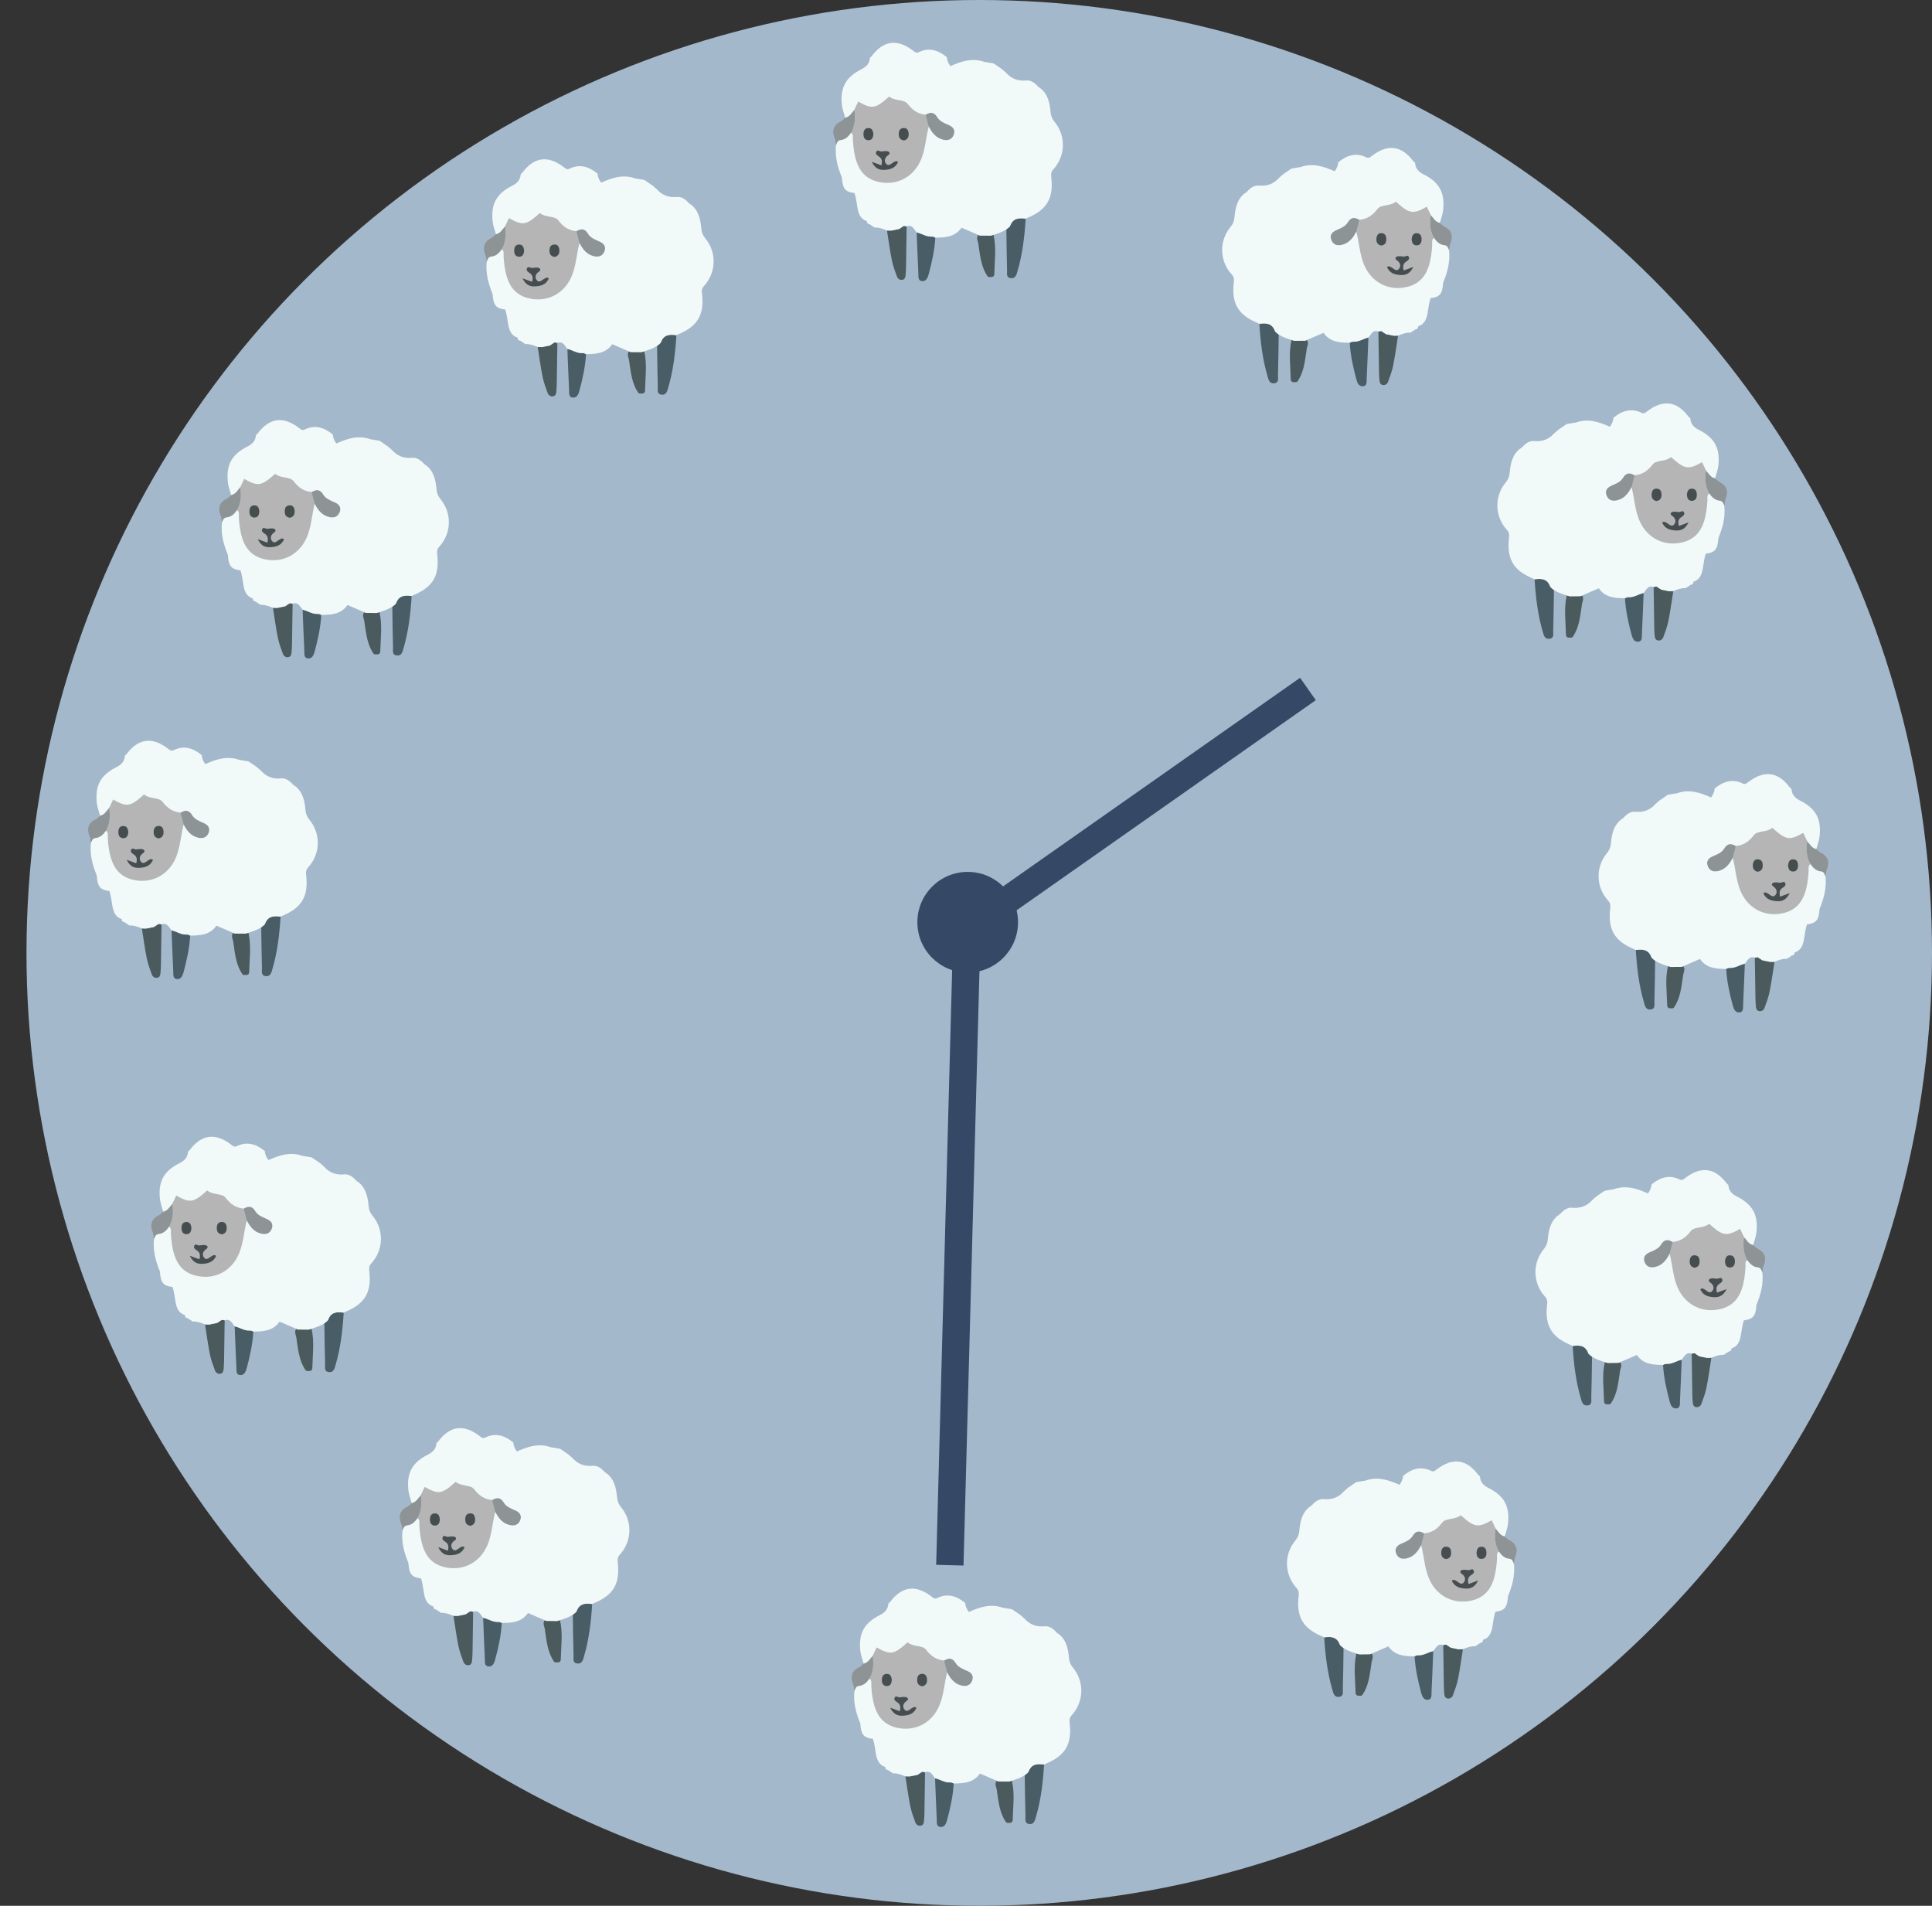 <?xml version="1.0" encoding="utf-8"?>
<!-- Generator: Adobe Illustrator 16.0.0, SVG Export Plug-In . SVG Version: 6.00 Build 0)  -->
<!DOCTYPE svg PUBLIC "-//W3C//DTD SVG 1.1//EN" "http://www.w3.org/Graphics/SVG/1.1/DTD/svg11.dtd">
<svg version="1.1" xmlns="http://www.w3.org/2000/svg" xmlns:xlink="http://www.w3.org/1999/xlink" x="0px" y="0px"
	 width="635.91px" height="627.192px" viewBox="0 0 635.91 627.192" enable-background="new 0 0 635.91 627.192"
	 xml:space="preserve">
<rect x="0" y="0" width="635.91" height="627.192" fill="#333333" stroke="none"/>
<g id="圖層_2" display="none">
</g>
<g id="圖層_1參考">
</g>
<g id="圖層_3">
</g>
<g id="圖層_4">
</g>
<g id="圖層_7">
</g>
<g id="圖層_6">
</g>
<g id="廣告圖1">
</g>
<g id="圖層_8">
	<g>
		<circle fill="#A4B8CC" cx="322.314" cy="313.596" r="313.596"/>
		<circle fill="#354966" cx="318.515" cy="303.504" r="16.567"/>
		
			<line fill="#354966" stroke="#354966" stroke-width="9" stroke-miterlimit="10" x1="430.5" y1="226.742" x2="319.966" y2="304.361"/>
		
			<line fill="#354966" stroke="#354966" stroke-width="9" stroke-miterlimit="10" x1="318.303" y1="304.062" x2="312.637" y2="515.101"/>
		<g>
			<path fill-rule="evenodd" clip-rule="evenodd" fill="#495D66" d="M85.984,305.192c0.435-0.402,1.086-0.724,1.27-1.219
				c0.941-2.546,2.922-2.598,5.096-2.302c-0.359,5.837-1.031,11.626-2.691,17.258c-0.33,1.117-0.594,2.48-2.184,2.316
				c-1.649-0.171-1.223-1.631-1.252-2.612C86.084,314.156,86.053,309.673,85.984,305.192z"/>
			<path fill-rule="evenodd" clip-rule="evenodd" fill="#495D66" d="M62.602,307.905c-0.228,4.094-1.111,8.068-2.17,12.012
				c-0.328,1.228-0.857,2.465-2.277,2.287c-1.322-0.166-1.082-1.569-1.13-2.533c-0.22-4.495-0.38-8.992-0.561-13.487
				c1.688,0.338,3.15,1.504,4.97,1.37c0.167,0.013,0.336,0.024,0.504,0.036C62.158,307.695,62.379,307.8,62.602,307.905z"/>
			<path fill-rule="evenodd" clip-rule="evenodd" fill="#8E9495" d="M34.875,273.396c-0.836,1.227-1.883,2.263-3.4,2.407
				c-1.175,0.112-1.191,1.006-1.57,1.697c-0.122-0.737-0.119-1.526-0.396-2.201c-1.065-2.584-0.469-4.476,2.095-5.728
				c0.506-0.249,0.891-0.75,1.334-1.132c1.49-0.309,2.115-1.617,3.01-2.61C36.303,268.452,36.249,271.017,34.875,273.396z"/>
			<path fill-rule="evenodd" clip-rule="evenodd" fill="#4A5A5D" d="M81.767,306.982c-0.319,0.091-0.64,0.181-0.96,0.272
				c-1.178-0.011-2.357-0.024-3.535-0.035c-0.18-0.073-0.361-0.147-0.541-0.219c-0.791,1.039-0.066,2.047,0.063,3.067
				c0.027,0.213,0.055,0.427,0.08,0.64c0.51,3.411,0.867,6.864,2.865,9.842c0.281,0.386,0.677,0.361,1.082,0.303
				c0.742,0.118,1.186-0.302,1.199-0.946C82.117,315.595,82.749,311.272,81.767,306.982z"/>
			<path fill-rule="evenodd" clip-rule="evenodd" fill="#F2F9F9" d="M97.104,258.662c-0.427-0.078-0.762-0.274-0.914-0.708
				C96.492,258.19,96.799,258.426,97.104,258.662z"/>
			<path fill-rule="evenodd" clip-rule="evenodd" fill="#81B9CE" d="M42.088,304.206c0.154,0.123,0.307,0.243,0.459,0.365
				C42.395,304.449,42.242,304.328,42.088,304.206z"/>
			<path fill-rule="evenodd" clip-rule="evenodd" fill="#81B9CE" d="M41.035,303.504c0.222,0.167,0.441,0.336,0.662,0.504
				C41.477,303.841,41.257,303.671,41.035,303.504z"/>
			<path fill-rule="evenodd" clip-rule="evenodd" fill="#B5B5B5" d="M34.875,273.396c1.374-2.379,1.428-4.944,1.072-7.567
				c0.43-0.901,0.857-1.8,1.289-2.707c4.297,2.452,5.585,2.322,9.279-0.876c0.318-0.275,0.881-0.819,0.934-0.773
				c1.787,1.534,4.875,0.872,6.014,2.365c1.67,2.186,3.405,3.354,5.98,3.602c0.334,1.299,0.668,2.599,1,3.899
				c-0.955,3.557-1.074,7.276-2.497,10.761c-2.415,5.908-8.177,8.954-14.39,7.374c-3.641-0.925-5.828-3.293-6.936-6.751
				c-0.725-2.264-1.018-4.616-1.15-6.991C35.426,274.927,35.73,274.004,34.875,273.396z M50.361,282.996
				c-0.627-0.458-0.898-0.203-1.193-0.07c-0.875,0.392-1.807,1.652-2.654,0.775c-0.838-0.861-0.699-2.088,0.613-2.971
				c0.799-0.536,0.416-1.215-0.521-1.301c-0.578-0.053-1.174,0.054-1.76,0.118c-0.586,0.062-1.369-0.809-1.727,0.23
				c-0.225,0.648,0.362,1.065,0.871,1.386c1.117,0.706,1.199,1.682,0.859,2.947c-0.943-0.345-1.767-0.646-3.16-1.157
				c1.023,2.095,2.35,2.692,3.895,2.655C47.541,285.561,49.417,285.145,50.361,282.996z M42.234,273.775
				c-0.153-0.956-0.387-1.921-1.592-1.938c-1.326-0.017-1.691,0.951-1.687,2.06c0.003,1.017,0.423,1.913,1.556,1.947
				C41.828,275.887,42.154,274.887,42.234,273.775z M52.299,275.912c1.197-0.289,1.613-1.147,1.525-2.277
				c-0.08-1.015-0.497-1.887-1.697-1.808c-1.342,0.085-1.578,1.111-1.546,2.207C50.613,275.103,51.164,275.773,52.299,275.912z"/>
			<path fill-rule="evenodd" clip-rule="evenodd" fill="#8E9495" d="M60.443,271.339c-0.332-1.3-0.666-2.6-1-3.899
				c1.57-0.944,2.764-0.929,3.854,0.884c0.783,1.304,2.332,1.905,3.744,2.516c1.412,0.611,2.242,1.635,1.643,3.211
				c-0.615,1.62-1.961,2.007-3.545,1.62C62.789,275.095,61.475,273.361,60.443,271.339z"/>
			<path fill-rule="evenodd" clip-rule="evenodd" fill="#4A5A5D" d="M52.234,304.034c-0.518,0.343-1.033,0.687-1.551,1.03
				c-0.85,0.173-1.701,0.347-2.553,0.521c-0.477-0.009-0.952-0.019-1.43-0.028c0.522,3.267,0.957,6.551,1.604,9.793
				c0.363,1.818,1.023,3.586,1.664,5.335c0.27,0.735,0.949,1.266,1.82,1.098c0.797-0.153,0.978-0.865,1.039-1.565
				c0.068-0.847,0.125-1.695,0.139-2.544c0.078-4.492,0.139-8.984,0.205-13.476C52.859,304.144,52.547,304.089,52.234,304.034z"/>
			<path fill-rule="evenodd" clip-rule="evenodd" fill="#F2F9F9" d="M101.802,269.725c-0.817-0.979-1.14-1.936-1.258-3.167
				c-0.284-2.98-0.845-5.896-3.44-7.896c-0.427-0.078-0.762-0.274-0.914-0.708c-0.045-0.139-0.133-0.239-0.262-0.303
				c-0.933-0.925-2.117-1.6-3.361-1.479c-2.691,0.261-4.871-0.516-6.648-2.512c-0.459-0.404-0.919-0.809-1.375-1.211H84.54
				c-0.907-0.624-1.813-1.246-2.722-1.869c-0.678-0.116-1.357-0.23-2.037-0.346c-0.326-0.048-0.652-0.098-0.98-0.146
				c-3.98-1.453-7.631-0.227-11.236,1.383c-0.616-0.885-1.109-1.816-1.154-2.925c-0.002,0.002,0.019-0.014,0.019-0.014
				c-2.812-2.293-5.825-3.364-9.348-1.622c-0.72,0.358-1.263-0.12-1.819-0.547c-5.164-3.97-9.748-3.353-13.588,1.798
				c-0.146,0.197-0.377,0.331-0.568,0.496c-0.109,1.893-1.116,2.974-2.82,3.831c-5.199,2.614-7.043,6.064-6.422,11.771
				c0.154,1.416,0.706,2.788,1.074,4.181c1.49-0.31,2.115-1.618,3.01-2.611c0.43-0.901,0.857-1.8,1.289-2.707
				c4.297,2.452,5.585,2.322,9.279-0.876c0.318-0.275,0.881-0.819,0.934-0.773c1.787,1.534,4.875,0.872,6.014,2.365
				c1.67,2.186,3.405,3.354,5.98,3.602c1.57-0.944,2.764-0.929,3.854,0.884c0.783,1.304,2.332,1.905,3.744,2.516
				c1.412,0.611,2.242,1.635,1.643,3.211c-0.615,1.62-1.961,2.007-3.545,1.62c-2.35-0.576-3.664-2.309-4.695-4.332
				c-0.955,3.557-1.074,7.276-2.497,10.761c-2.415,5.908-8.177,8.954-14.39,7.374c-3.641-0.925-5.828-3.293-6.936-6.751
				c-0.725-2.264-1.018-4.616-1.15-6.991c-0.045-0.805,0.26-1.727-0.596-2.335c-0.836,1.227-1.883,2.263-3.4,2.407
				c-1.175,0.112-1.191,1.006-1.57,1.697c-0.4,3.744,0.555,7.237,1.957,10.65c0.227,3.651,1.09,4.708,4.156,5.085l-0.037,0.12
				l0.042-0.104c0.509,1.565,0.677,3.192,0.952,4.804c0.32,1.87,0.916,3.75,3.096,4.403c0.008,0.675,0.352,1.022,1.027,1.042
				c0-0.001-0.063,0.004-0.063,0.004c0.222,0.167,0.441,0.336,0.662,0.504c0.154,0.022,0.283,0.088,0.391,0.197
				c0.154,0.123,0.307,0.243,0.459,0.365c1.479-0.066,2.826,0.422,4.155,0.985c0.477,0.01,0.952,0.02,1.429,0.029
				c0.852-0.174,1.703-0.348,2.553-0.521c0.518-0.343,1.033-0.687,1.551-1.03c0.313,0.055,0.625,0.11,0.938,0.166
				c1.896-0.666,2.406,0.973,3.292,1.985c1.688,0.338,3.15,1.504,4.97,1.37c0.167,0.013,0.336,0.024,0.504,0.036
				c0.221,0.105,0.441,0.21,0.666,0.317c3.279-0.032,6.504-0.2,8.621-3.281c1.836,0.791,3.672,1.582,5.506,2.374
				c0.18,0.072,0.361,0.146,0.541,0.219c1.178,0.011,2.357,0.024,3.535,0.035c0.32-0.091,0.641-0.181,0.96-0.272
				c1.456-0.477,2.923-0.929,4.218-1.79c0.435-0.402,1.086-0.724,1.27-1.219c0.941-2.546,2.922-2.598,5.096-2.302
				c0.229-0.111,0.453-0.231,0.688-0.33c6.337-2.645,8.527-6.445,7.73-13.292c-0.103-0.878-0.139-1.719,0.637-2.564
				C105.516,281.003,105.68,274.369,101.802,269.725z M36.029,293.237c0,0-0.004,0-0.006-0.002c0.002,0,0.002,0.001,0.002,0.001
				L36.029,293.237z"/>
			<path fill-rule="evenodd" clip-rule="evenodd" fill="#464D4F" d="M50.361,282.996c-0.944,2.149-2.82,2.565-4.777,2.613
				c-1.545,0.037-2.871-0.56-3.895-2.655c1.394,0.511,2.217,0.813,3.16,1.157c0.34-1.266,0.258-2.242-0.859-2.947
				c-0.509-0.321-1.096-0.738-0.871-1.386c0.357-1.039,1.141-0.168,1.727-0.23c0.586-0.064,1.182-0.171,1.76-0.118
				c0.938,0.086,1.32,0.765,0.521,1.301c-1.313,0.883-1.451,2.11-0.613,2.971c0.848,0.876,1.779-0.383,2.654-0.775
				C49.463,282.793,49.734,282.538,50.361,282.996z"/>
			<path fill-rule="evenodd" clip-rule="evenodd" fill="#464D4F" d="M42.23,273.777c-0.076,1.11-0.402,2.11-1.719,2.068
				c-1.133-0.035-1.553-0.931-1.556-1.947c-0.005-1.109,0.36-2.077,1.687-2.06C41.848,271.854,42.081,272.819,42.23,273.777z"/>
			<path fill-rule="evenodd" clip-rule="evenodd" fill="#464D4F" d="M52.299,275.912c-1.135-0.139-1.686-0.81-1.718-1.878
				c-0.032-1.096,0.204-2.122,1.546-2.207c1.2-0.079,1.617,0.793,1.697,1.808C53.912,274.765,53.496,275.624,52.299,275.912z"/>
		</g>
		<g>
			<path fill-rule="evenodd" clip-rule="evenodd" fill="#495D66" d="M337.29,584.229c0.437-0.401,1.088-0.724,1.271-1.22
				c0.94-2.545,2.921-2.598,5.096-2.301c-0.36,5.836-1.03,11.626-2.691,17.257c-0.329,1.118-0.593,2.481-2.185,2.316
				c-1.648-0.169-1.222-1.631-1.253-2.612C337.392,593.192,337.359,588.71,337.29,584.229z"/>
			<path fill-rule="evenodd" clip-rule="evenodd" fill="#495D66" d="M313.909,586.942c-0.228,4.093-1.112,8.067-2.17,12.01
				c-0.329,1.229-0.858,2.466-2.278,2.288c-1.322-0.166-1.082-1.569-1.129-2.533c-0.221-4.494-0.379-8.991-0.561-13.486
				c1.688,0.338,3.149,1.503,4.969,1.37c0.168,0.012,0.336,0.023,0.504,0.036C313.465,586.731,313.688,586.836,313.909,586.942z"/>
			<path fill-rule="evenodd" clip-rule="evenodd" fill="#8E9495" d="M286.182,552.432c-0.836,1.227-1.883,2.263-3.4,2.407
				c-1.174,0.112-1.189,1.008-1.568,1.697c-0.123-0.737-0.119-1.525-0.396-2.2c-1.064-2.584-0.469-4.476,2.094-5.728
				c0.508-0.25,0.891-0.75,1.334-1.133c1.491-0.308,2.114-1.617,3.011-2.61C287.609,547.488,287.557,550.053,286.182,552.432z"/>
			<path fill-rule="evenodd" clip-rule="evenodd" fill="#4A5A5D" d="M333.074,586.019c-0.32,0.091-0.641,0.181-0.961,0.272
				c-1.178-0.011-2.356-0.023-3.533-0.036c-0.182-0.073-0.363-0.146-0.543-0.218c-0.791,1.038-0.066,2.047,0.064,3.065
				c0.027,0.213,0.053,0.428,0.079,0.64c0.509,3.411,0.868,6.864,2.866,9.842c0.279,0.386,0.676,0.362,1.08,0.304
				c0.744,0.117,1.187-0.303,1.2-0.947C333.426,594.631,334.057,590.307,333.074,586.019z"/>
			<path fill-rule="evenodd" clip-rule="evenodd" fill="#F2F9F9" d="M348.412,537.699c-0.428-0.078-0.764-0.274-0.916-0.709
				C347.801,537.226,348.105,537.462,348.412,537.699z"/>
			<path fill-rule="evenodd" clip-rule="evenodd" fill="#81B9CE" d="M293.396,583.243c0.153,0.122,0.306,0.243,0.458,0.363
				C293.701,583.485,293.549,583.365,293.396,583.243z"/>
			<path fill-rule="evenodd" clip-rule="evenodd" fill="#81B9CE" d="M292.342,582.54c0.222,0.168,0.441,0.338,0.664,0.505
				C292.785,582.878,292.563,582.708,292.342,582.54z"/>
			<path fill-rule="evenodd" clip-rule="evenodd" fill="#B5B5B5" d="M286.182,552.432c1.375-2.379,1.428-4.944,1.073-7.566
				c0.429-0.901,0.856-1.8,1.29-2.707c4.295,2.452,5.584,2.321,9.277-0.875c0.318-0.275,0.881-0.819,0.934-0.773
				c1.787,1.533,4.875,0.871,6.016,2.364c1.668,2.186,3.404,3.354,5.98,3.601c0.332,1.301,0.666,2.6,1,3.9
				c-0.955,3.556-1.075,7.275-2.498,10.761c-2.416,5.908-8.177,8.953-14.39,7.373c-3.641-0.925-5.829-3.292-6.935-6.75
				c-0.725-2.264-1.02-4.617-1.152-6.991C286.732,553.963,287.039,553.041,286.182,552.432z M301.668,562.032
				c-0.627-0.458-0.898-0.202-1.193-0.069c-0.873,0.392-1.805,1.652-2.654,0.775c-0.836-0.862-0.699-2.089,0.613-2.97
				c0.799-0.537,0.416-1.216-0.521-1.302c-0.578-0.052-1.174,0.055-1.76,0.119c-0.585,0.062-1.369-0.809-1.727,0.23
				c-0.225,0.648,0.363,1.065,0.872,1.387c1.116,0.704,1.198,1.68,0.858,2.946c-0.943-0.344-1.766-0.646-3.16-1.157
				c1.023,2.096,2.349,2.692,3.896,2.655C298.848,564.598,300.725,564.181,301.668,562.032z M293.54,552.812
				c-0.151-0.956-0.386-1.922-1.589-1.938c-1.327-0.017-1.693,0.951-1.688,2.061c0.004,1.017,0.422,1.913,1.556,1.947
				C293.135,554.923,293.461,553.923,293.54,552.812z M303.605,554.949c1.197-0.288,1.613-1.148,1.525-2.278
				c-0.08-1.014-0.496-1.885-1.696-1.808c-1.341,0.086-1.579,1.111-1.546,2.208C301.92,554.139,302.471,554.81,303.605,554.949z"/>
			<path fill-rule="evenodd" clip-rule="evenodd" fill="#8E9495" d="M311.752,550.376c-0.334-1.3-0.668-2.6-1-3.9
				c1.568-0.944,2.763-0.928,3.853,0.885c0.782,1.304,2.331,1.904,3.745,2.515c1.411,0.611,2.24,1.635,1.643,3.211
				c-0.616,1.62-1.962,2.008-3.546,1.62C314.096,554.131,312.783,552.398,311.752,550.376z"/>
			<path fill-rule="evenodd" clip-rule="evenodd" fill="#4A5A5D" d="M303.542,583.071c-0.518,0.343-1.034,0.686-1.55,1.029
				c-0.852,0.173-1.702,0.347-2.553,0.521c-0.479-0.009-0.953-0.019-1.432-0.028c0.523,3.268,0.959,6.552,1.605,9.794
				c0.362,1.818,1.021,3.586,1.662,5.335c0.271,0.735,0.949,1.266,1.82,1.098c0.797-0.152,0.979-0.865,1.039-1.566
				c0.069-0.845,0.125-1.695,0.141-2.544c0.076-4.491,0.137-8.984,0.203-13.474C304.167,583.18,303.854,583.126,303.542,583.071z"/>
			<path fill-rule="evenodd" clip-rule="evenodd" fill="#F2F9F9" d="M353.109,548.761c-0.818-0.979-1.141-1.936-1.258-3.167
				c-0.284-2.98-0.844-5.897-3.439-7.896c-0.428-0.078-0.764-0.274-0.916-0.709c-0.046-0.139-0.133-0.238-0.262-0.302
				c-0.933-0.925-2.117-1.6-3.36-1.479c-2.692,0.262-4.87-0.516-6.649-2.512c-0.459-0.404-0.918-0.808-1.375-1.212h-0.002
				c-0.908-0.623-1.814-1.246-2.721-1.868c-0.68-0.115-1.358-0.23-2.039-0.346c-0.326-0.048-0.652-0.098-0.98-0.147
				c-3.98-1.452-7.631-0.225-11.235,1.384c-0.616-0.885-1.108-1.817-1.155-2.924c-0.002,0.001,0.02-0.014,0.02-0.014
				c-2.811-2.292-5.826-3.364-9.348-1.622c-0.721,0.358-1.264-0.119-1.818-0.546c-5.166-3.97-9.75-3.354-13.59,1.797
				c-0.146,0.196-0.377,0.332-0.568,0.497c-0.107,1.893-1.115,2.975-2.82,3.831c-5.197,2.614-7.043,6.064-6.421,11.772
				c0.153,1.415,0.706,2.788,1.074,4.18c1.49-0.309,2.113-1.618,3.01-2.611c0.429-0.901,0.856-1.8,1.29-2.707
				c4.295,2.452,5.584,2.321,9.277-0.875c0.318-0.275,0.881-0.819,0.934-0.773c1.787,1.533,4.875,0.871,6.016,2.364
				c1.668,2.186,3.404,3.354,5.98,3.601c1.568-0.944,2.763-0.928,3.853,0.885c0.782,1.304,2.331,1.904,3.745,2.515
				c1.411,0.611,2.24,1.635,1.643,3.211c-0.616,1.62-1.962,2.008-3.546,1.62c-2.351-0.575-3.663-2.309-4.694-4.331
				c-0.955,3.556-1.075,7.275-2.498,10.761c-2.416,5.908-8.177,8.953-14.39,7.373c-3.641-0.925-5.829-3.292-6.935-6.75
				c-0.725-2.264-1.02-4.617-1.152-6.991c-0.045-0.805,0.262-1.728-0.596-2.336c-0.836,1.227-1.883,2.263-3.4,2.407
				c-1.174,0.112-1.189,1.008-1.568,1.697c-0.402,3.744,0.555,7.238,1.957,10.651c0.225,3.651,1.088,4.707,4.154,5.084l-0.037,0.121
				l0.043-0.105c0.508,1.565,0.677,3.192,0.953,4.805c0.318,1.869,0.916,3.75,3.094,4.403c0.009,0.676,0.352,1.021,1.027,1.042
				c0.002,0-0.063,0.003-0.063,0.003c0.222,0.168,0.441,0.338,0.664,0.505c0.153,0.022,0.282,0.088,0.39,0.198
				c0.153,0.122,0.306,0.243,0.458,0.363c1.479-0.065,2.826,0.423,4.156,0.987c0.477,0.01,0.951,0.02,1.43,0.029
				c0.851-0.175,1.701-0.349,2.553-0.521c0.516-0.343,1.032-0.687,1.55-1.029c0.312,0.055,0.625,0.109,0.937,0.166
				c1.896-0.667,2.406,0.972,3.293,1.984c1.688,0.338,3.149,1.503,4.969,1.37c0.168,0.012,0.336,0.023,0.504,0.036
				c0.221,0.105,0.443,0.21,0.666,0.316c3.279-0.032,6.504-0.2,8.623-3.28c1.834,0.791,3.67,1.582,5.504,2.375
				c0.18,0.072,0.361,0.145,0.543,0.218c1.177,0.012,2.355,0.025,3.533,0.036c0.32-0.091,0.641-0.181,0.961-0.272
				c1.456-0.476,2.924-0.929,4.216-1.79c0.437-0.401,1.088-0.724,1.271-1.22c0.94-2.545,2.921-2.598,5.096-2.301
				c0.228-0.111,0.452-0.232,0.687-0.33c6.338-2.646,8.527-6.445,7.73-13.292c-0.102-0.878-0.137-1.719,0.639-2.565
				C356.822,560.04,356.986,553.406,353.109,548.761z M287.336,572.274c-0.003,0-0.003-0.001-0.005-0.002
				C287.331,572.272,287.333,572.273,287.336,572.274L287.336,572.274z"/>
			<path fill-rule="evenodd" clip-rule="evenodd" fill="#464D4F" d="M301.668,562.032c-0.943,2.149-2.82,2.566-4.775,2.613
				c-1.548,0.037-2.873-0.559-3.896-2.655c1.395,0.511,2.217,0.813,3.16,1.157c0.34-1.266,0.258-2.242-0.858-2.946
				c-0.509-0.322-1.097-0.739-0.872-1.387c0.357-1.039,1.142-0.168,1.727-0.23c0.586-0.064,1.182-0.171,1.76-0.119
				c0.938,0.086,1.32,0.765,0.521,1.302c-1.313,0.881-1.449,2.108-0.613,2.97c0.85,0.877,1.781-0.384,2.654-0.775
				C300.77,561.83,301.041,561.574,301.668,562.032z"/>
			<path fill-rule="evenodd" clip-rule="evenodd" fill="#464D4F" d="M293.539,552.814c-0.078,1.109-0.404,2.109-1.72,2.067
				c-1.134-0.034-1.552-0.93-1.556-1.947c-0.006-1.109,0.36-2.078,1.688-2.061C293.154,550.89,293.389,551.855,293.539,552.814z"/>
			<path fill-rule="evenodd" clip-rule="evenodd" fill="#464D4F" d="M303.605,554.949c-1.135-0.139-1.686-0.81-1.717-1.878
				c-0.033-1.097,0.205-2.122,1.546-2.208c1.2-0.078,1.616,0.794,1.696,1.808C305.219,553.801,304.803,554.661,303.605,554.949z"/>
		</g>
		<g>
			<path fill-rule="evenodd" clip-rule="evenodd" fill="#495D66" d="M331.232,75.497c0.436-0.402,1.088-0.723,1.271-1.22
				c0.939-2.545,2.922-2.597,5.096-2.301c-0.361,5.837-1.031,11.626-2.691,17.259c-0.33,1.116-0.594,2.48-2.184,2.315
				c-1.65-0.169-1.223-1.631-1.254-2.612C331.334,84.459,331.303,79.978,331.232,75.497z"/>
			<path fill-rule="evenodd" clip-rule="evenodd" fill="#495D66" d="M307.852,78.21c-0.228,4.093-1.112,8.067-2.17,12.01
				c-0.33,1.228-0.858,2.465-2.278,2.288c-1.321-0.167-1.082-1.57-1.13-2.533c-0.219-4.495-0.379-8.992-0.561-13.487
				c1.689,0.338,3.15,1.502,4.971,1.37c0.166,0.012,0.334,0.023,0.504,0.035C307.408,77.999,307.629,78.104,307.852,78.21z"/>
			<path fill-rule="evenodd" clip-rule="evenodd" fill="#8E9495" d="M280.125,43.7c-0.836,1.228-1.884,2.263-3.401,2.408
				c-1.175,0.112-1.19,1.007-1.569,1.697c-0.123-0.737-0.119-1.526-0.396-2.2c-1.064-2.585-0.469-4.476,2.096-5.728
				c0.506-0.249,0.891-0.749,1.332-1.132c1.492-0.31,2.115-1.617,3.012-2.611C281.552,38.756,281.498,41.321,280.125,43.7z"/>
			<path fill-rule="evenodd" clip-rule="evenodd" fill="#4A5A5D" d="M327.017,77.287c-0.319,0.091-0.64,0.181-0.96,0.273
				c-1.18-0.011-2.358-0.024-3.535-0.037c-0.182-0.073-0.362-0.146-0.543-0.219c-0.791,1.039-0.064,2.047,0.064,3.067
				c0.027,0.212,0.053,0.427,0.08,0.639c0.51,3.411,0.867,6.864,2.865,9.842c0.281,0.387,0.677,0.362,1.082,0.304
				c0.742,0.118,1.186-0.302,1.199-0.946C327.367,85.899,328,81.575,327.017,77.287z"/>
			<path fill-rule="evenodd" clip-rule="evenodd" fill="#F2F9F9" d="M342.354,28.967c-0.428-0.078-0.763-0.274-0.915-0.709
				C341.742,28.494,342.048,28.73,342.354,28.967z"/>
			<path fill-rule="evenodd" clip-rule="evenodd" fill="#81B9CE" d="M287.338,74.511c0.153,0.122,0.307,0.243,0.459,0.363
				C287.645,74.754,287.491,74.633,287.338,74.511z"/>
			<path fill-rule="evenodd" clip-rule="evenodd" fill="#81B9CE" d="M286.284,73.808c0.222,0.167,0.441,0.336,0.663,0.504
				C286.727,74.145,286.506,73.976,286.284,73.808z"/>
			<path fill-rule="evenodd" clip-rule="evenodd" fill="#B5B5B5" d="M280.125,43.7c1.373-2.378,1.427-4.943,1.072-7.566
				c0.43-0.901,0.856-1.799,1.289-2.706c4.296,2.452,5.584,2.321,9.278-0.875c0.319-0.276,0.882-0.819,0.933-0.774
				c1.788,1.534,4.876,0.873,6.016,2.365c1.668,2.187,3.404,3.354,5.98,3.601c0.333,1.3,0.667,2.6,1,3.9
				c-0.955,3.556-1.074,7.275-2.498,10.761c-2.415,5.907-8.176,8.953-14.389,7.373c-3.641-0.926-5.828-3.293-6.936-6.75
				c-0.725-2.264-1.018-4.617-1.151-6.991C280.676,45.231,280.98,44.308,280.125,43.7z M295.61,53.3
				c-0.626-0.459-0.897-0.203-1.193-0.07c-0.874,0.392-1.806,1.652-2.655,0.776c-0.836-0.862-0.699-2.088,0.615-2.971
				c0.798-0.536,0.414-1.215-0.522-1.302c-0.578-0.053-1.173,0.055-1.759,0.119c-0.586,0.062-1.369-0.809-1.727,0.23
				c-0.226,0.648,0.361,1.065,0.871,1.387c1.116,0.705,1.198,1.682,0.858,2.946c-0.943-0.344-1.767-0.646-3.161-1.157
				c1.025,2.095,2.35,2.692,3.896,2.656C292.791,55.866,294.666,55.449,295.61,53.3z M287.482,44.08
				c-0.152-0.956-0.387-1.922-1.59-1.938c-1.326-0.017-1.691,0.952-1.687,2.061c0.003,1.017,0.423,1.913,1.556,1.948
				C287.077,46.191,287.402,45.191,287.482,44.08z M297.548,46.217c1.196-0.288,1.614-1.148,1.525-2.278
				c-0.079-1.014-0.497-1.886-1.696-1.808c-1.342,0.086-1.58,1.112-1.546,2.208C295.862,45.407,296.412,46.077,297.548,46.217z"/>
			<path fill-rule="evenodd" clip-rule="evenodd" fill="#8E9495" d="M305.693,41.644c-0.333-1.3-0.667-2.6-1-3.9
				c1.568-0.943,2.763-0.929,3.854,0.885c0.783,1.304,2.332,1.905,3.744,2.515c1.412,0.611,2.241,1.636,1.643,3.211
				c-0.615,1.62-1.962,2.007-3.545,1.62C308.039,45.399,306.725,43.665,305.693,41.644z"/>
			<path fill-rule="evenodd" clip-rule="evenodd" fill="#4A5A5D" d="M297.484,74.338c-0.518,0.343-1.033,0.686-1.551,1.03
				c-0.85,0.172-1.701,0.347-2.553,0.521c-0.477-0.01-0.953-0.019-1.432-0.028c0.523,3.267,0.959,6.552,1.605,9.793
				c0.363,1.818,1.021,3.586,1.664,5.336c0.27,0.735,0.949,1.265,1.819,1.098c0.797-0.154,0.979-0.865,1.038-1.566
				c0.07-0.846,0.127-1.694,0.141-2.544c0.076-4.492,0.138-8.983,0.204-13.474C298.109,74.448,297.795,74.394,297.484,74.338z"/>
			<path fill-rule="evenodd" clip-rule="evenodd" fill="#F2F9F9" d="M347.052,40.03c-0.818-0.98-1.141-1.936-1.258-3.167
				c-0.284-2.98-0.845-5.897-3.44-7.896c-0.428-0.078-0.763-0.274-0.915-0.709c-0.046-0.139-0.133-0.239-0.261-0.302
				c-0.934-0.925-2.118-1.6-3.361-1.479c-2.692,0.262-4.871-0.516-6.649-2.512c-0.458-0.404-0.918-0.808-1.375-1.211h-0.002
				c-0.909-0.623-1.814-1.246-2.722-1.868c-0.679-0.115-1.357-0.229-2.037-0.346c-0.327-0.047-0.652-0.097-0.98-0.147
				c-3.98-1.452-7.633-0.225-11.236,1.383c-0.617-0.885-1.109-1.817-1.156-2.924c-0.002,0.001,0.02-0.014,0.02-0.014
				c-2.811-2.293-5.824-3.364-9.348-1.622c-0.721,0.357-1.263-0.12-1.818-0.547c-5.166-3.969-9.75-3.354-13.588,1.797
				c-0.147,0.196-0.379,0.332-0.568,0.497c-0.109,1.891-1.117,2.973-2.822,3.83c-5.197,2.614-7.043,6.064-6.42,11.771
				c0.153,1.415,0.705,2.788,1.074,4.181c1.49-0.311,2.113-1.618,3.01-2.612c0.43-0.901,0.856-1.799,1.289-2.706
				c4.296,2.452,5.584,2.321,9.278-0.875c0.319-0.276,0.882-0.819,0.933-0.774c1.788,1.534,4.876,0.873,6.016,2.365
				c1.668,2.187,3.404,3.354,5.98,3.601c1.568-0.943,2.763-0.929,3.854,0.885c0.783,1.304,2.332,1.905,3.744,2.515
				c1.412,0.611,2.241,1.636,1.643,3.211c-0.615,1.62-1.962,2.007-3.545,1.62c-2.35-0.575-3.664-2.31-4.695-4.331
				c-0.955,3.556-1.074,7.275-2.498,10.761c-2.415,5.907-8.176,8.953-14.389,7.373c-3.641-0.926-5.828-3.293-6.936-6.75
				c-0.725-2.264-1.018-4.617-1.151-6.991c-0.044-0.805,0.261-1.728-0.595-2.336c-0.836,1.228-1.884,2.263-3.401,2.408
				c-1.175,0.112-1.19,1.007-1.569,1.697c-0.401,3.744,0.555,7.238,1.958,10.651c0.226,3.65,1.087,4.707,4.155,5.083l-0.039,0.121
				l0.043-0.104c0.508,1.565,0.678,3.191,0.953,4.804c0.319,1.869,0.916,3.75,3.094,4.403c0.01,0.675,0.353,1.022,1.027,1.042
				l-0.062,0.004c0.222,0.167,0.441,0.336,0.663,0.504c0.154,0.021,0.283,0.088,0.391,0.198c0.153,0.122,0.307,0.243,0.459,0.363
				c1.479-0.064,2.824,0.423,4.154,0.987c0.477,0.01,0.953,0.019,1.43,0.029c0.852-0.174,1.703-0.349,2.553-0.521
				c0.518-0.344,1.033-0.687,1.551-1.03c0.311,0.055,0.625,0.109,0.937,0.166c1.897-0.666,2.406,0.972,3.292,1.984
				c1.689,0.338,3.15,1.502,4.971,1.37c0.166,0.012,0.334,0.023,0.504,0.035c0.221,0.105,0.441,0.21,0.664,0.316
				c3.279-0.031,6.505-0.199,8.623-3.279c1.834,0.791,3.67,1.581,5.504,2.374c0.181,0.073,0.361,0.146,0.543,0.219
				c1.177,0.012,2.355,0.025,3.535,0.037c0.32-0.092,0.641-0.182,0.96-0.273c1.456-0.477,2.922-0.929,4.216-1.79
				c0.436-0.402,1.088-0.723,1.271-1.22c0.939-2.545,2.922-2.597,5.096-2.301c0.228-0.11,0.451-0.231,0.687-0.33
				c6.339-2.646,8.526-6.446,7.73-13.292c-0.102-0.878-0.138-1.719,0.638-2.564C350.766,51.307,350.928,44.673,347.052,40.03z
				 M281.277,63.542c0,0-0.002-0.001-0.004-0.002c0.002,0,0.002,0.001,0.002,0.001L281.277,63.542z"/>
			<path fill-rule="evenodd" clip-rule="evenodd" fill="#464D4F" d="M295.61,53.3c-0.944,2.148-2.819,2.565-4.776,2.613
				c-1.547,0.036-2.871-0.561-3.896-2.656c1.395,0.511,2.218,0.813,3.161,1.157c0.34-1.265,0.258-2.241-0.858-2.946
				c-0.51-0.321-1.097-0.738-0.871-1.387c0.357-1.039,1.141-0.168,1.727-0.23c0.586-0.064,1.181-0.171,1.759-0.119
				c0.937,0.086,1.32,0.766,0.522,1.302c-1.314,0.883-1.451,2.109-0.615,2.971c0.85,0.876,1.781-0.384,2.655-0.776
				C294.713,53.097,294.984,52.841,295.61,53.3z"/>
			<path fill-rule="evenodd" clip-rule="evenodd" fill="#464D4F" d="M287.48,44.082c-0.078,1.109-0.403,2.11-1.719,2.068
				c-1.133-0.035-1.553-0.931-1.556-1.948c-0.005-1.109,0.36-2.078,1.687-2.061C287.096,42.158,287.33,43.124,287.48,44.082z"/>
			<path fill-rule="evenodd" clip-rule="evenodd" fill="#464D4F" d="M297.548,46.217c-1.136-0.14-1.686-0.81-1.717-1.878
				c-0.034-1.096,0.204-2.122,1.546-2.208c1.199-0.079,1.617,0.794,1.696,1.808C299.162,45.068,298.744,45.929,297.548,46.217z"/>
		</g>
		<g>
			<path fill-rule="evenodd" clip-rule="evenodd" fill="#495D66" d="M216.27,113.834c0.435-0.401,1.088-0.724,1.27-1.22
				c0.941-2.545,2.922-2.597,5.098-2.301c-0.361,5.836-1.032,11.625-2.692,17.258c-0.331,1.116-0.593,2.48-2.185,2.316
				c-1.648-0.17-1.223-1.631-1.252-2.612C216.37,122.797,216.338,118.315,216.27,113.834z"/>
			<path fill-rule="evenodd" clip-rule="evenodd" fill="#495D66" d="M192.889,116.547c-0.229,4.094-1.113,8.068-2.17,12.011
				c-0.33,1.228-0.859,2.465-2.279,2.288c-1.32-0.167-1.082-1.569-1.129-2.533c-0.221-4.495-0.379-8.992-0.561-13.487
				c1.689,0.337,3.15,1.503,4.97,1.37c0.167,0.012,0.335,0.023,0.503,0.035C192.443,116.336,192.665,116.442,192.889,116.547z"/>
			<path fill-rule="evenodd" clip-rule="evenodd" fill="#8E9495" d="M165.16,82.038c-0.836,1.228-1.883,2.263-3.4,2.408
				c-1.174,0.112-1.189,1.007-1.568,1.696c-0.123-0.736-0.119-1.526-0.396-2.2c-1.064-2.585-0.469-4.476,2.094-5.728
				c0.508-0.249,0.893-0.75,1.334-1.132c1.49-0.309,2.115-1.617,3.01-2.61C166.588,77.094,166.535,79.659,165.16,82.038z"/>
			<path fill-rule="evenodd" clip-rule="evenodd" fill="#4A5A5D" d="M212.053,115.625c-0.32,0.091-0.641,0.181-0.961,0.272
				c-1.178-0.011-2.357-0.024-3.534-0.036c-0.181-0.073-0.362-0.147-0.542-0.219c-0.791,1.039-0.066,2.048,0.064,3.067
				c0.027,0.213,0.053,0.427,0.078,0.64c0.51,3.41,0.869,6.864,2.867,9.841c0.279,0.387,0.676,0.361,1.082,0.304
				c0.742,0.117,1.185-0.302,1.198-0.947C212.404,124.237,213.035,119.914,212.053,115.625z"/>
			<path fill-rule="evenodd" clip-rule="evenodd" fill="#F2F9F9" d="M227.391,67.304c-0.428-0.078-0.764-0.273-0.916-0.708
				C226.779,66.831,227.084,67.068,227.391,67.304z"/>
			<path fill-rule="evenodd" clip-rule="evenodd" fill="#81B9CE" d="M172.373,112.848c0.154,0.123,0.307,0.243,0.459,0.365
				C172.68,113.091,172.527,112.971,172.373,112.848z"/>
			<path fill-rule="evenodd" clip-rule="evenodd" fill="#81B9CE" d="M171.32,112.146c0.223,0.167,0.441,0.337,0.664,0.504
				C171.764,112.483,171.543,112.313,171.32,112.146z"/>
			<path fill-rule="evenodd" clip-rule="evenodd" fill="#B5B5B5" d="M165.16,82.038c1.375-2.378,1.428-4.944,1.072-7.566
				c0.43-0.9,0.857-1.8,1.291-2.706c4.295,2.452,5.584,2.321,9.277-0.876c0.319-0.276,0.881-0.819,0.934-0.774
				c1.787,1.534,4.875,0.872,6.015,2.365c1.669,2.186,3.405,3.354,5.981,3.602c0.332,1.3,0.666,2.6,1,3.899
				c-0.955,3.557-1.074,7.275-2.498,10.762c-2.416,5.907-8.176,8.952-14.391,7.373c-3.639-0.925-5.828-3.292-6.934-6.751
				c-0.727-2.263-1.02-4.616-1.152-6.99C165.711,83.568,166.016,82.646,165.16,82.038z M180.646,91.637
				c-0.627-0.458-0.897-0.203-1.193-0.069c-0.873,0.391-1.807,1.651-2.654,0.775c-0.836-0.861-0.699-2.089,0.614-2.972
				c0.798-0.536,0.415-1.215-0.522-1.301c-0.578-0.053-1.173,0.055-1.76,0.118c-0.584,0.062-1.369-0.809-1.727,0.23
				c-0.225,0.649,0.363,1.065,0.871,1.387c1.117,0.705,1.199,1.681,0.859,2.946c-0.943-0.344-1.766-0.646-3.16-1.157
				c1.023,2.095,2.35,2.692,3.896,2.655C177.827,94.204,179.703,93.787,180.646,91.637z M172.52,82.418
				c-0.152-0.958-0.387-1.922-1.59-1.938c-1.328-0.018-1.691,0.951-1.688,2.06c0.004,1.018,0.423,1.914,1.555,1.947
				C172.113,84.529,172.439,83.529,172.52,82.418z M182.584,84.555c1.197-0.288,1.613-1.148,1.525-2.278
				c-0.08-1.015-0.496-1.887-1.695-1.808c-1.342,0.086-1.58,1.111-1.547,2.208C180.898,83.744,181.449,84.415,182.584,84.555z"/>
			<path fill-rule="evenodd" clip-rule="evenodd" fill="#8E9495" d="M190.73,79.981c-0.334-1.3-0.668-2.599-1-3.899
				c1.568-0.944,2.763-0.929,3.853,0.884c0.782,1.304,2.331,1.906,3.745,2.516c1.41,0.61,2.24,1.635,1.643,3.211
				c-0.616,1.619-1.963,2.007-3.545,1.619C193.074,83.736,191.762,82.003,190.73,79.981z"/>
			<path fill-rule="evenodd" clip-rule="evenodd" fill="#4A5A5D" d="M182.52,112.675c-0.516,0.343-1.033,0.688-1.551,1.03
				c-0.85,0.173-1.699,0.347-2.551,0.521c-0.479-0.009-0.953-0.019-1.432-0.028c0.522,3.267,0.959,6.552,1.605,9.794
				c0.363,1.817,1.021,3.585,1.662,5.334c0.27,0.735,0.949,1.265,1.82,1.098c0.797-0.153,0.979-0.865,1.039-1.565
				c0.068-0.847,0.127-1.695,0.141-2.544c0.076-4.491,0.137-8.984,0.203-13.475C183.146,112.786,182.832,112.731,182.52,112.675z"/>
			<path fill-rule="evenodd" clip-rule="evenodd" fill="#F2F9F9" d="M232.088,78.367c-0.818-0.98-1.141-1.936-1.258-3.167
				c-0.283-2.98-0.844-5.896-3.439-7.896c-0.428-0.078-0.764-0.273-0.916-0.708c-0.045-0.139-0.133-0.239-0.262-0.301
				c-0.932-0.926-2.117-1.601-3.359-1.479c-2.693,0.261-4.871-0.517-6.65-2.513c-0.458-0.404-0.918-0.807-1.375-1.211h-0.002
				c-0.908-0.624-1.814-1.246-2.721-1.868c-0.68-0.116-1.357-0.23-2.039-0.346c-0.326-0.048-0.651-0.098-0.979-0.146
				c-3.98-1.453-7.633-0.226-11.238,1.383c-0.615-0.885-1.107-1.816-1.154-2.924c-0.002,0.001,0.02-0.014,0.02-0.014
				c-2.812-2.293-5.826-3.364-9.348-1.623c-0.721,0.358-1.264-0.119-1.818-0.546c-5.166-3.969-9.75-3.353-13.588,1.797
				c-0.148,0.196-0.379,0.332-0.57,0.497c-0.107,1.893-1.115,2.975-2.82,3.831c-5.197,2.614-7.043,6.064-6.422,11.771
				c0.154,1.416,0.707,2.788,1.075,4.18c1.489-0.309,2.114-1.617,3.009-2.61c0.43-0.9,0.857-1.8,1.291-2.706
				c4.295,2.452,5.584,2.321,9.277-0.876c0.319-0.276,0.881-0.819,0.934-0.774c1.787,1.534,4.875,0.872,6.015,2.365
				c1.669,2.186,3.405,3.354,5.981,3.602c1.568-0.944,2.763-0.929,3.853,0.884c0.782,1.304,2.331,1.906,3.745,2.516
				c1.41,0.61,2.24,1.635,1.643,3.211c-0.616,1.619-1.963,2.007-3.545,1.619c-2.352-0.576-3.664-2.309-4.695-4.331
				c-0.955,3.557-1.074,7.275-2.498,10.762c-2.416,5.907-8.176,8.952-14.391,7.373c-3.639-0.925-5.828-3.292-6.934-6.751
				c-0.727-2.263-1.02-4.616-1.152-6.99c-0.045-0.805,0.26-1.728-0.596-2.336c-0.836,1.228-1.883,2.263-3.4,2.408
				c-1.174,0.112-1.189,1.007-1.568,1.696c-0.402,3.744,0.553,7.237,1.957,10.651c0.225,3.65,1.088,4.708,4.154,5.084l-0.037,0.121
				l0.043-0.105c0.508,1.566,0.676,3.192,0.952,4.804c0.319,1.87,0.916,3.75,3.095,4.403c0.01,0.675,0.352,1.022,1.027,1.042
				c0.002-0.001-0.063,0.004-0.063,0.004c0.223,0.167,0.441,0.337,0.664,0.504c0.154,0.022,0.283,0.088,0.389,0.197
				c0.154,0.123,0.307,0.243,0.459,0.365c1.479-0.066,2.826,0.422,4.156,0.986c0.477,0.009,0.951,0.019,1.43,0.028
				c0.852-0.174,1.701-0.348,2.551-0.521c0.518-0.343,1.035-0.687,1.551-1.03c0.313,0.056,0.626,0.11,0.938,0.166
				c1.896-0.667,2.406,0.973,3.293,1.985c1.689,0.337,3.15,1.503,4.97,1.37c0.167,0.012,0.335,0.023,0.503,0.035
				c0.221,0.105,0.442,0.211,0.666,0.317c3.279-0.032,6.504-0.2,8.623-3.28c1.834,0.792,3.67,1.582,5.504,2.374
				c0.18,0.072,0.361,0.146,0.542,0.219c1.177,0.012,2.356,0.025,3.534,0.036c0.32-0.091,0.641-0.181,0.961-0.272
				c1.455-0.477,2.922-0.929,4.217-1.79c0.435-0.401,1.088-0.724,1.27-1.22c0.941-2.545,2.922-2.597,5.098-2.301
				c0.227-0.111,0.451-0.232,0.686-0.331c6.339-2.645,8.527-6.446,7.73-13.292c-0.102-0.877-0.138-1.719,0.639-2.564
				C235.801,89.645,235.965,83.011,232.088,78.367z M166.314,101.879c-0.003,0-0.003,0-0.005-0.002
				C166.31,101.877,166.312,101.878,166.314,101.879L166.314,101.879z"/>
			<path fill-rule="evenodd" clip-rule="evenodd" fill="#464D4F" d="M180.646,91.637c-0.943,2.149-2.819,2.566-4.775,2.613
				c-1.547,0.037-2.873-0.56-3.896-2.655c1.395,0.51,2.217,0.813,3.16,1.157c0.34-1.266,0.258-2.242-0.859-2.946
				c-0.508-0.321-1.096-0.738-0.871-1.387c0.357-1.039,1.143-0.168,1.727-0.23c0.587-0.063,1.182-0.171,1.76-0.118
				c0.938,0.086,1.32,0.765,0.522,1.301c-1.313,0.883-1.45,2.11-0.614,2.972c0.848,0.876,1.781-0.384,2.654-0.775
				C179.749,91.435,180.02,91.179,180.646,91.637z"/>
			<path fill-rule="evenodd" clip-rule="evenodd" fill="#464D4F" d="M172.518,82.419c-0.078,1.11-0.404,2.109-1.721,2.067
				c-1.132-0.034-1.551-0.93-1.555-1.947c-0.004-1.109,0.359-2.077,1.688-2.06C172.133,80.496,172.367,81.46,172.518,82.419z"/>
			<path fill-rule="evenodd" clip-rule="evenodd" fill="#464D4F" d="M182.584,84.555c-1.135-0.14-1.686-0.811-1.717-1.878
				c-0.033-1.097,0.205-2.122,1.547-2.208c1.199-0.079,1.615,0.793,1.695,1.808C184.197,83.407,183.781,84.267,182.584,84.555z"/>
		</g>
		<g>
			<path fill-rule="evenodd" clip-rule="evenodd" fill="#495D66" d="M129.125,199.672c0.436-0.401,1.088-0.724,1.271-1.219
				c0.939-2.546,2.921-2.598,5.096-2.302c-0.361,5.837-1.031,11.626-2.691,17.258c-0.33,1.117-0.595,2.48-2.184,2.316
				c-1.65-0.17-1.223-1.631-1.254-2.612C129.227,208.635,129.195,204.153,129.125,199.672z"/>
			<path fill-rule="evenodd" clip-rule="evenodd" fill="#495D66" d="M105.744,202.385c-0.227,4.094-1.111,8.068-2.17,12.011
				c-0.328,1.228-0.858,2.465-2.278,2.288c-1.321-0.167-1.081-1.569-1.13-2.533c-0.219-4.494-0.379-8.991-0.561-13.487
				c1.689,0.338,3.15,1.503,4.971,1.371c0.166,0.011,0.334,0.022,0.504,0.035C105.301,202.175,105.521,202.28,105.744,202.385z"/>
			<path fill-rule="evenodd" clip-rule="evenodd" fill="#8E9495" d="M78.018,167.876c-0.836,1.227-1.883,2.263-3.4,2.407
				c-1.175,0.111-1.191,1.007-1.57,1.697c-0.123-0.737-0.119-1.526-0.396-2.201c-1.064-2.584-0.469-4.476,2.096-5.728
				c0.506-0.249,0.891-0.75,1.332-1.131c1.492-0.31,2.115-1.618,3.012-2.611C79.444,162.932,79.391,165.496,78.018,167.876z"/>
			<path fill-rule="evenodd" clip-rule="evenodd" fill="#4A5A5D" d="M124.908,201.462c-0.318,0.091-0.639,0.181-0.959,0.272
				c-1.18-0.011-2.357-0.023-3.535-0.035c-0.182-0.074-0.361-0.147-0.543-0.22c-0.791,1.04-0.064,2.048,0.064,3.068
				c0.027,0.213,0.053,0.428,0.08,0.64c0.51,3.411,0.867,6.864,2.865,9.842c0.281,0.386,0.676,0.361,1.082,0.303
				c0.742,0.119,1.186-0.301,1.199-0.946C125.26,210.075,125.893,205.751,124.908,201.462z"/>
			<path fill-rule="evenodd" clip-rule="evenodd" fill="#F2F9F9" d="M140.246,153.142c-0.428-0.078-0.764-0.274-0.915-0.708
				C139.635,152.669,139.941,152.906,140.246,153.142z"/>
			<path fill-rule="evenodd" clip-rule="evenodd" fill="#81B9CE" d="M85.23,198.686c0.153,0.123,0.307,0.244,0.459,0.364
				C85.537,198.929,85.384,198.808,85.23,198.686z"/>
			<path fill-rule="evenodd" clip-rule="evenodd" fill="#81B9CE" d="M84.176,197.984c0.223,0.167,0.443,0.336,0.664,0.504
				C84.619,198.321,84.398,198.151,84.176,197.984z"/>
			<path fill-rule="evenodd" clip-rule="evenodd" fill="#B5B5B5" d="M78.018,167.876c1.373-2.38,1.427-4.944,1.072-7.567
				c0.43-0.901,0.857-1.8,1.289-2.705c4.296,2.45,5.584,2.32,9.279-0.877c0.318-0.275,0.881-0.819,0.932-0.773
				c1.788,1.534,4.875,0.872,6.016,2.365c1.668,2.186,3.404,3.354,5.98,3.601c0.333,1.3,0.667,2.6,1,3.899
				c-0.955,3.557-1.074,7.275-2.498,10.761c-2.414,5.907-8.176,8.953-14.389,7.373c-3.641-0.925-5.828-3.292-6.936-6.751
				c-0.725-2.264-1.018-4.616-1.15-6.991C78.567,169.407,78.873,168.484,78.018,167.876z M93.503,177.476
				c-0.626-0.458-0.897-0.203-1.192-0.07c-0.875,0.392-1.807,1.652-2.656,0.776c-0.836-0.861-0.698-2.088,0.615-2.971
				c0.799-0.535,0.414-1.214-0.521-1.302c-0.578-0.053-1.174,0.055-1.76,0.119c-0.586,0.062-1.369-0.808-1.727,0.23
				c-0.225,0.648,0.361,1.065,0.871,1.387c1.116,0.705,1.198,1.681,0.859,2.946c-0.944-0.344-1.768-0.646-3.162-1.157
				c1.025,2.096,2.35,2.692,3.896,2.655C90.684,180.041,92.561,179.625,93.503,177.476z M85.376,168.256
				c-0.153-0.958-0.387-1.922-1.591-1.938c-1.326-0.017-1.691,0.951-1.688,2.06c0.004,1.017,0.424,1.913,1.557,1.947
				C84.971,170.367,85.295,169.367,85.376,168.256z M95.441,170.392c1.196-0.288,1.612-1.147,1.524-2.277
				c-0.079-1.015-0.497-1.887-1.696-1.809c-1.342,0.086-1.58,1.112-1.545,2.208C93.756,169.583,94.305,170.252,95.441,170.392z"/>
			<path fill-rule="evenodd" clip-rule="evenodd" fill="#8E9495" d="M103.586,165.819c-0.333-1.299-0.667-2.6-1-3.899
				c1.57-0.944,2.764-0.928,3.854,0.884c0.783,1.305,2.332,1.905,3.744,2.516s2.242,1.635,1.643,3.211
				c-0.615,1.62-1.962,2.007-3.545,1.62C105.932,169.575,104.617,167.841,103.586,165.819z"/>
			<path fill-rule="evenodd" clip-rule="evenodd" fill="#4A5A5D" d="M95.377,198.514c-0.518,0.343-1.033,0.688-1.551,1.029
				c-0.852,0.174-1.702,0.348-2.552,0.522c-0.478-0.01-0.954-0.019-1.431-0.028c0.521,3.267,0.957,6.551,1.604,9.793
				c0.363,1.818,1.021,3.586,1.664,5.335c0.27,0.735,0.949,1.266,1.819,1.098c0.797-0.153,0.979-0.865,1.038-1.565
				c0.07-0.847,0.127-1.695,0.141-2.545c0.078-4.491,0.138-8.983,0.203-13.474C96.002,198.624,95.688,198.569,95.377,198.514z"/>
			<path fill-rule="evenodd" clip-rule="evenodd" fill="#F2F9F9" d="M144.944,164.205c-0.818-0.979-1.14-1.937-1.259-3.167
				c-0.283-2.98-0.844-5.896-3.439-7.896c-0.428-0.078-0.764-0.274-0.915-0.708c-0.046-0.139-0.133-0.239-0.262-0.303
				c-0.933-0.925-2.116-1.6-3.36-1.479c-2.691,0.261-4.871-0.516-6.649-2.513c-0.458-0.403-0.917-0.807-1.376-1.21h-0.002
				c-0.908-0.624-1.813-1.247-2.721-1.87c-0.679-0.115-1.357-0.229-2.037-0.345c-0.326-0.049-0.652-0.098-0.98-0.147
				c-3.98-1.452-7.633-0.225-11.237,1.383c-0.616-0.884-1.108-1.816-1.153-2.924c-0.003,0.001,0.018-0.015,0.018-0.015
				c-2.811-2.293-5.824-3.364-9.348-1.623c-0.721,0.358-1.262-0.119-1.818-0.546c-5.164-3.969-9.75-3.354-13.588,1.798
				c-0.146,0.196-0.377,0.331-0.568,0.496c-0.109,1.894-1.117,2.975-2.822,3.831c-5.197,2.614-7.042,6.065-6.42,11.772
				c0.153,1.416,0.705,2.788,1.074,4.181c1.49-0.31,2.113-1.618,3.01-2.611c0.43-0.901,0.857-1.8,1.289-2.705
				c4.296,2.45,5.584,2.32,9.279-0.877c0.318-0.275,0.881-0.819,0.932-0.773c1.788,1.534,4.875,0.872,6.016,2.365
				c1.668,2.186,3.404,3.354,5.98,3.601c1.57-0.944,2.764-0.928,3.854,0.884c0.783,1.305,2.332,1.905,3.744,2.516
				s2.242,1.635,1.643,3.211c-0.615,1.62-1.962,2.007-3.545,1.62c-2.35-0.575-3.664-2.309-4.695-4.332
				c-0.955,3.557-1.074,7.275-2.498,10.761c-2.414,5.907-8.176,8.953-14.389,7.373c-3.641-0.925-5.828-3.292-6.936-6.751
				c-0.725-2.264-1.018-4.616-1.15-6.991c-0.046-0.804,0.26-1.727-0.596-2.335c-0.836,1.227-1.883,2.263-3.4,2.407
				c-1.175,0.111-1.191,1.007-1.57,1.697c-0.4,3.744,0.555,7.237,1.957,10.65c0.226,3.651,1.088,4.708,4.156,5.084l-0.039,0.12
				l0.044-0.104c0.507,1.565,0.677,3.193,0.952,4.805c0.32,1.87,0.916,3.75,3.094,4.403c0.01,0.675,0.352,1.021,1.027,1.042
				c0.002-0.001-0.063,0.004-0.063,0.004c0.223,0.167,0.443,0.336,0.664,0.504c0.154,0.021,0.283,0.087,0.391,0.197
				c0.153,0.123,0.307,0.244,0.459,0.364c1.479-0.065,2.824,0.422,4.154,0.986c0.477,0.01,0.953,0.019,1.431,0.029
				c0.85-0.174,1.7-0.348,2.552-0.522c0.518-0.342,1.033-0.686,1.551-1.029c0.312,0.055,0.625,0.11,0.936,0.166
				c1.898-0.667,2.407,0.973,3.293,1.984c1.689,0.338,3.15,1.503,4.971,1.371c0.166,0.011,0.334,0.022,0.504,0.035
				c0.221,0.105,0.441,0.211,0.666,0.316c3.277-0.031,6.503-0.199,8.621-3.28c1.834,0.791,3.67,1.582,5.504,2.373
				c0.182,0.073,0.361,0.146,0.543,0.22c1.178,0.012,2.355,0.024,3.535,0.035c0.32-0.091,0.641-0.181,0.959-0.272
				c1.457-0.477,2.923-0.929,4.217-1.79c0.436-0.401,1.088-0.724,1.271-1.219c0.939-2.546,2.921-2.598,5.096-2.302
				c0.227-0.111,0.452-0.231,0.687-0.33c6.339-2.646,8.527-6.446,7.73-13.292c-0.103-0.878-0.138-1.72,0.638-2.564
				C148.657,175.483,148.82,168.85,144.944,164.205z M79.17,187.717c0,0-0.002,0-0.005-0.002L79.17,187.717L79.17,187.717z"/>
			<path fill-rule="evenodd" clip-rule="evenodd" fill="#464D4F" d="M93.503,177.476c-0.942,2.149-2.819,2.565-4.776,2.613
				c-1.547,0.038-2.871-0.559-3.896-2.655c1.395,0.511,2.218,0.813,3.162,1.157c0.339-1.265,0.257-2.241-0.859-2.946
				c-0.51-0.322-1.096-0.739-0.871-1.387c0.357-1.039,1.141-0.168,1.727-0.23c0.586-0.063,1.182-0.171,1.76-0.119
				c0.936,0.087,1.32,0.767,0.521,1.302c-1.313,0.883-1.451,2.11-0.615,2.971c0.85,0.876,1.781-0.384,2.656-0.776
				C92.605,177.273,92.877,177.018,93.503,177.476z"/>
			<path fill-rule="evenodd" clip-rule="evenodd" fill="#464D4F" d="M85.373,168.257c-0.078,1.11-0.402,2.11-1.719,2.068
				c-1.133-0.035-1.553-0.931-1.557-1.947c-0.004-1.109,0.361-2.077,1.688-2.06C84.989,166.334,85.223,167.299,85.373,168.257z"/>
			<path fill-rule="evenodd" clip-rule="evenodd" fill="#464D4F" d="M95.441,170.392c-1.137-0.14-1.686-0.81-1.717-1.878
				c-0.035-1.096,0.203-2.122,1.545-2.208c1.199-0.078,1.617,0.794,1.696,1.809C97.054,169.245,96.638,170.104,95.441,170.392z"/>
		</g>
		<g>
			<path fill-rule="evenodd" clip-rule="evenodd" fill="#495D66" d="M106.764,435.511c0.436-0.402,1.087-0.725,1.27-1.221
				c0.941-2.544,2.922-2.597,5.097-2.3c-0.36,5.836-1.03,11.625-2.691,17.258c-0.329,1.116-0.593,2.48-2.185,2.315
				c-1.648-0.17-1.222-1.631-1.253-2.612C106.864,444.473,106.833,439.991,106.764,435.511z"/>
			<path fill-rule="evenodd" clip-rule="evenodd" fill="#495D66" d="M83.382,438.222c-0.228,4.094-1.112,8.068-2.17,12.012
				c-0.329,1.228-0.858,2.464-2.278,2.287c-1.321-0.167-1.082-1.569-1.129-2.532c-0.22-4.495-0.38-8.992-0.561-13.486
				c1.688,0.337,3.149,1.502,4.969,1.369c0.168,0.012,0.336,0.023,0.504,0.035C82.938,438.012,83.16,438.117,83.382,438.222z"/>
			<path fill-rule="evenodd" clip-rule="evenodd" fill="#8E9495" d="M55.654,403.713c-0.836,1.228-1.883,2.263-3.4,2.408
				c-1.174,0.112-1.189,1.006-1.568,1.696c-0.123-0.736-0.119-1.525-0.396-2.2c-1.064-2.585-0.469-4.476,2.094-5.728
				c0.508-0.249,0.891-0.75,1.334-1.132c1.49-0.308,2.114-1.617,3.011-2.611C57.082,398.769,57.029,401.334,55.654,403.713z"/>
			<path fill-rule="evenodd" clip-rule="evenodd" fill="#4A5A5D" d="M102.547,437.301c-0.32,0.091-0.641,0.18-0.961,0.271
				c-1.178-0.011-2.356-0.023-3.533-0.035c-0.182-0.074-0.363-0.148-0.543-0.22c-0.791,1.039-0.066,2.048,0.064,3.067
				c0.027,0.213,0.053,0.428,0.078,0.64c0.51,3.411,0.869,6.864,2.867,9.843c0.279,0.386,0.676,0.36,1.08,0.303
				c0.744,0.118,1.186-0.303,1.199-0.947C102.898,445.913,103.529,441.588,102.547,437.301z"/>
			<path fill-rule="evenodd" clip-rule="evenodd" fill="#F2F9F9" d="M117.884,388.98c-0.428-0.078-0.763-0.274-0.915-0.709
				C117.273,388.506,117.578,388.743,117.884,388.98z"/>
			<path fill-rule="evenodd" clip-rule="evenodd" fill="#81B9CE" d="M62.868,434.523c0.153,0.123,0.306,0.243,0.459,0.365
				C63.174,434.766,63.021,434.646,62.868,434.523z"/>
			<path fill-rule="evenodd" clip-rule="evenodd" fill="#81B9CE" d="M61.814,433.821c0.221,0.167,0.441,0.338,0.664,0.504
				C62.258,434.159,62.035,433.988,61.814,433.821z"/>
			<path fill-rule="evenodd" clip-rule="evenodd" fill="#B5B5B5" d="M55.654,403.713c1.375-2.378,1.428-4.944,1.073-7.567
				c0.429-0.9,0.856-1.799,1.288-2.705c4.297,2.451,5.586,2.32,9.279-0.877c0.318-0.275,0.881-0.818,0.934-0.773
				c1.787,1.534,4.875,0.873,6.016,2.365c1.668,2.186,3.404,3.354,5.98,3.602c0.332,1.3,0.666,2.599,1,3.899
				c-0.955,3.556-1.075,7.275-2.498,10.761c-2.416,5.907-8.178,8.952-14.391,7.373c-3.64-0.925-5.828-3.293-6.934-6.751
				c-0.727-2.263-1.02-4.617-1.152-6.991C56.205,405.244,56.512,404.321,55.654,403.713z M71.141,413.313
				c-0.627-0.458-0.897-0.202-1.193-0.07c-0.873,0.393-1.805,1.652-2.654,0.775c-0.837-0.86-0.699-2.088,0.613-2.971
				c0.799-0.535,0.416-1.214-0.521-1.302c-0.578-0.052-1.174,0.055-1.759,0.119c-0.587,0.062-1.37-0.809-1.728,0.23
				c-0.225,0.648,0.363,1.066,0.871,1.387c1.117,0.705,1.199,1.681,0.859,2.946c-0.943-0.344-1.766-0.646-3.16-1.157
				c1.023,2.096,2.349,2.692,3.896,2.656C68.32,415.879,70.197,415.462,71.141,413.313z M63.014,404.093
				c-0.152-0.957-0.387-1.922-1.59-1.938c-1.328-0.016-1.693,0.951-1.688,2.061c0.004,1.017,0.422,1.913,1.555,1.947
				C62.607,406.204,62.934,405.205,63.014,404.093z M73.078,406.23c1.197-0.288,1.613-1.148,1.525-2.278
				c-0.08-1.014-0.496-1.886-1.697-1.808c-1.34,0.086-1.578,1.112-1.545,2.207C71.393,405.419,71.943,406.09,73.078,406.23z"/>
			<path fill-rule="evenodd" clip-rule="evenodd" fill="#8E9495" d="M81.225,401.657c-0.334-1.3-0.668-2.6-1-3.899
				c1.568-0.944,2.762-0.929,3.852,0.884c0.783,1.304,2.332,1.905,3.746,2.516c1.411,0.61,2.24,1.635,1.643,3.211
				c-0.616,1.62-1.963,2.007-3.547,1.62C83.568,405.413,82.256,403.679,81.225,401.657z"/>
			<path fill-rule="evenodd" clip-rule="evenodd" fill="#4A5A5D" d="M73.015,434.351c-0.518,0.343-1.034,0.687-1.552,1.031
				c-0.85,0.173-1.7,0.347-2.551,0.521c-0.479-0.01-0.953-0.018-1.432-0.028c0.523,3.267,0.958,6.552,1.605,9.793
				c0.361,1.818,1.021,3.586,1.662,5.336c0.271,0.733,0.949,1.264,1.82,1.096c0.797-0.152,0.979-0.864,1.039-1.565
				c0.069-0.845,0.125-1.694,0.141-2.543c0.076-4.492,0.137-8.983,0.203-13.475C73.639,434.461,73.326,434.407,73.015,434.351z"/>
			<path fill-rule="evenodd" clip-rule="evenodd" fill="#F2F9F9" d="M122.581,400.042c-0.817-0.979-1.14-1.936-1.257-3.167
				c-0.284-2.98-0.844-5.897-3.44-7.896c-0.428-0.078-0.763-0.274-0.915-0.709c-0.046-0.139-0.133-0.239-0.262-0.302
				c-0.932-0.925-2.117-1.6-3.36-1.478c-2.692,0.26-4.87-0.517-6.649-2.514c-0.459-0.403-0.918-0.806-1.375-1.21h-0.002
				c-0.908-0.624-1.814-1.246-2.721-1.868c-0.68-0.115-1.358-0.229-2.039-0.346c-0.326-0.048-0.652-0.098-0.98-0.146
				c-3.98-1.452-7.631-0.226-11.235,1.383c-0.616-0.885-1.108-1.817-1.155-2.925c-0.002,0.001,0.02-0.014,0.02-0.014
				c-2.812-2.292-5.826-3.364-9.348-1.622c-0.721,0.358-1.264-0.119-1.818-0.546c-5.166-3.97-9.75-3.354-13.59,1.797
				c-0.146,0.197-0.377,0.331-0.568,0.496c-0.107,1.893-1.115,2.974-2.82,3.831c-5.197,2.614-7.043,6.065-6.421,11.772
				c0.153,1.416,0.706,2.788,1.074,4.18c1.489-0.309,2.113-1.617,3.01-2.611c0.429-0.9,0.856-1.799,1.288-2.705
				c4.297,2.451,5.586,2.32,9.279-0.877c0.318-0.275,0.881-0.818,0.934-0.773c1.787,1.534,4.875,0.873,6.016,2.365
				c1.668,2.186,3.404,3.354,5.98,3.602c1.568-0.944,2.762-0.929,3.852,0.884c0.783,1.304,2.332,1.905,3.746,2.516
				c1.411,0.61,2.24,1.635,1.643,3.211c-0.616,1.62-1.963,2.007-3.547,1.62c-2.35-0.575-3.662-2.309-4.693-4.332
				c-0.955,3.556-1.075,7.275-2.498,10.761c-2.416,5.907-8.178,8.952-14.391,7.373c-3.64-0.925-5.828-3.293-6.934-6.751
				c-0.727-2.263-1.02-4.617-1.152-6.991c-0.045-0.805,0.262-1.727-0.596-2.335c-0.836,1.228-1.883,2.263-3.4,2.408
				c-1.174,0.112-1.189,1.006-1.568,1.696c-0.402,3.744,0.555,7.238,1.957,10.651c0.225,3.651,1.088,4.708,4.154,5.084l-0.037,0.12
				l0.043-0.104c0.508,1.565,0.676,3.191,0.951,4.803c0.32,1.87,0.918,3.751,3.096,4.403c0.01,0.675,0.352,1.021,1.027,1.042
				l-0.063,0.004c0.221,0.167,0.441,0.338,0.664,0.504c0.153,0.022,0.283,0.088,0.39,0.198c0.153,0.123,0.306,0.243,0.459,0.365
				c1.478-0.066,2.825,0.422,4.155,0.987c0.477,0.01,0.951,0.018,1.43,0.028c0.851-0.174,1.701-0.348,2.551-0.521
				c0.518-0.344,1.034-0.688,1.552-1.031c0.312,0.056,0.624,0.11,0.937,0.167c1.898-0.667,2.406,0.973,3.293,1.985
				c1.688,0.337,3.149,1.502,4.969,1.369c0.168,0.012,0.336,0.023,0.504,0.035c0.222,0.105,0.443,0.21,0.666,0.316
				c3.279-0.031,6.504-0.199,8.623-3.28c1.834,0.792,3.67,1.582,5.504,2.374c0.18,0.072,0.361,0.146,0.543,0.22
				c1.177,0.011,2.355,0.023,3.533,0.035c0.32-0.091,0.641-0.18,0.961-0.271c1.456-0.478,2.922-0.93,4.217-1.79
				c0.436-0.402,1.087-0.725,1.27-1.221c0.941-2.544,2.922-2.597,5.097-2.3c0.228-0.111,0.451-0.232,0.687-0.33
				c6.338-2.646,8.527-6.445,7.73-13.292c-0.102-0.878-0.137-1.719,0.639-2.564C126.295,411.321,126.459,404.687,122.581,400.042z
				 M56.809,423.555c0,0-0.004,0-0.004-0.003L56.809,423.555L56.809,423.555z"/>
			<path fill-rule="evenodd" clip-rule="evenodd" fill="#464D4F" d="M71.141,413.313c-0.943,2.15-2.82,2.566-4.775,2.614
				c-1.548,0.036-2.873-0.56-3.896-2.656c1.395,0.511,2.217,0.813,3.16,1.157c0.34-1.266,0.258-2.242-0.859-2.946
				c-0.508-0.321-1.096-0.739-0.871-1.387c0.357-1.039,1.141-0.168,1.728-0.23c0.585-0.064,1.181-0.171,1.759-0.119
				c0.938,0.087,1.32,0.767,0.521,1.302c-1.313,0.883-1.45,2.11-0.613,2.971c0.85,0.876,1.781-0.383,2.654-0.775
				C70.243,413.11,70.514,412.855,71.141,413.313z"/>
			<path fill-rule="evenodd" clip-rule="evenodd" fill="#464D4F" d="M63.012,404.095c-0.078,1.11-0.404,2.109-1.721,2.068
				c-1.133-0.034-1.551-0.93-1.555-1.947c-0.006-1.109,0.359-2.077,1.688-2.061C62.627,402.171,62.861,403.136,63.012,404.095z"/>
			<path fill-rule="evenodd" clip-rule="evenodd" fill="#464D4F" d="M73.078,406.23c-1.135-0.14-1.686-0.811-1.717-1.879
				c-0.033-1.095,0.205-2.121,1.545-2.207c1.201-0.078,1.617,0.794,1.697,1.808C74.691,405.082,74.275,405.942,73.078,406.23z"/>
		</g>
		<g>
			<path fill-rule="evenodd" clip-rule="evenodd" fill="#495D66" d="M188.542,531.41c0.435-0.401,1.087-0.724,1.271-1.22
				c0.941-2.545,2.922-2.597,5.097-2.301c-0.36,5.836-1.032,11.626-2.692,17.258c-0.33,1.116-0.594,2.48-2.184,2.316
				c-1.649-0.17-1.223-1.631-1.254-2.612C188.643,540.373,188.611,535.89,188.542,531.41z"/>
			<path fill-rule="evenodd" clip-rule="evenodd" fill="#495D66" d="M165.16,534.122c-0.227,4.095-1.111,8.068-2.17,12.012
				c-0.328,1.228-0.857,2.465-2.277,2.287c-1.322-0.166-1.082-1.569-1.129-2.532c-0.221-4.495-0.381-8.992-0.561-13.486
				c1.688,0.337,3.148,1.503,4.969,1.37c0.167,0.011,0.336,0.022,0.504,0.034C164.717,533.912,164.938,534.018,165.16,534.122z"/>
			<path fill-rule="evenodd" clip-rule="evenodd" fill="#8E9495" d="M137.434,499.613c-0.836,1.228-1.883,2.263-3.4,2.408
				c-1.174,0.112-1.189,1.006-1.569,1.697c-0.123-0.737-0.12-1.526-0.396-2.201c-1.066-2.584-0.469-4.474,2.094-5.728
				c0.507-0.249,0.891-0.749,1.334-1.132c1.49-0.309,2.114-1.617,3.01-2.611C138.861,494.668,138.809,497.234,137.434,499.613z"/>
			<path fill-rule="evenodd" clip-rule="evenodd" fill="#4A5A5D" d="M184.325,533.2c-0.319,0.091-0.64,0.181-0.96,0.272
				c-1.178-0.012-2.357-0.024-3.535-0.037c-0.181-0.073-0.361-0.147-0.541-0.219c-0.791,1.039-0.066,2.047,0.063,3.067
				c0.027,0.213,0.053,0.428,0.079,0.641c0.51,3.41,0.867,6.864,2.865,9.841c0.281,0.387,0.678,0.361,1.082,0.304
				c0.742,0.117,1.186-0.302,1.199-0.947C184.676,541.812,185.309,537.488,184.325,533.2z"/>
			<path fill-rule="evenodd" clip-rule="evenodd" fill="#F2F9F9" d="M199.662,484.879c-0.427-0.078-0.762-0.274-0.914-0.709
				C199.052,484.406,199.357,484.643,199.662,484.879z"/>
			<path fill-rule="evenodd" clip-rule="evenodd" fill="#81B9CE" d="M144.646,530.423c0.153,0.123,0.307,0.243,0.459,0.363
				C144.953,530.666,144.8,530.546,144.646,530.423z"/>
			<path fill-rule="evenodd" clip-rule="evenodd" fill="#81B9CE" d="M143.594,529.721c0.221,0.167,0.441,0.337,0.663,0.504
				C144.035,530.058,143.814,529.888,143.594,529.721z"/>
			<path fill-rule="evenodd" clip-rule="evenodd" fill="#B5B5B5" d="M137.434,499.613c1.375-2.378,1.428-4.944,1.072-7.567
				c0.43-0.9,0.857-1.8,1.289-2.706c4.297,2.452,5.585,2.321,9.279-0.876c0.318-0.276,0.881-0.819,0.934-0.773
				c1.787,1.533,4.875,0.872,6.014,2.364c1.67,2.186,3.405,3.354,5.98,3.602c0.334,1.3,0.668,2.6,1.001,3.899
				c-0.956,3.557-1.075,7.275-2.497,10.762c-2.416,5.906-8.178,8.952-14.391,7.372c-3.641-0.924-5.828-3.292-6.935-6.75
				c-0.726-2.264-1.019-4.617-1.151-6.991C137.984,501.144,138.29,500.221,137.434,499.613z M152.92,509.212
				c-0.627-0.458-0.898-0.202-1.193-0.07c-0.874,0.392-1.806,1.652-2.655,0.776c-0.836-0.861-0.698-2.089,0.614-2.971
				c0.799-0.536,0.416-1.215-0.521-1.301c-0.578-0.053-1.174,0.054-1.76,0.118c-0.585,0.063-1.369-0.809-1.727,0.23
				c-0.225,0.648,0.362,1.066,0.871,1.387c1.116,0.705,1.199,1.681,0.859,2.946c-0.943-0.344-1.766-0.646-3.16-1.157
				c1.023,2.096,2.348,2.692,3.895,2.655C150.1,511.778,151.977,511.362,152.92,509.212z M144.793,499.993
				c-0.154-0.958-0.387-1.922-1.59-1.938c-1.329-0.017-1.693,0.951-1.688,2.061c0.002,1.017,0.422,1.913,1.555,1.947
				C144.387,502.104,144.713,501.104,144.793,499.993z M154.857,502.13c1.197-0.289,1.613-1.148,1.525-2.279
				c-0.08-1.013-0.497-1.885-1.697-1.807c-1.342,0.086-1.578,1.111-1.545,2.208C153.172,501.319,153.723,501.99,154.857,502.13z"/>
			<path fill-rule="evenodd" clip-rule="evenodd" fill="#8E9495" d="M163.003,497.556c-0.333-1.3-0.667-2.6-1.001-3.899
				c1.57-0.944,2.764-0.929,3.854,0.885c0.783,1.303,2.332,1.904,3.746,2.515c1.41,0.611,2.24,1.635,1.642,3.21
				c-0.616,1.62-1.962,2.007-3.546,1.62C165.348,501.312,164.035,499.579,163.003,497.556z"/>
			<path fill-rule="evenodd" clip-rule="evenodd" fill="#4A5A5D" d="M154.793,530.25c-0.518,0.343-1.033,0.687-1.551,1.03
				c-0.85,0.173-1.701,0.348-2.551,0.522c-0.479-0.01-0.954-0.02-1.432-0.029c0.523,3.267,0.957,6.552,1.604,9.793
				c0.363,1.818,1.023,3.586,1.664,5.336c0.27,0.734,0.949,1.265,1.819,1.098c0.798-0.153,0.979-0.865,1.039-1.566
				c0.069-0.845,0.126-1.694,0.141-2.542c0.077-4.492,0.138-8.984,0.204-13.476C155.418,530.361,155.105,530.306,154.793,530.25z"/>
			<path fill-rule="evenodd" clip-rule="evenodd" fill="#F2F9F9" d="M204.361,495.942c-0.818-0.98-1.141-1.936-1.259-3.167
				c-0.284-2.979-0.843-5.896-3.44-7.896c-0.427-0.078-0.762-0.274-0.914-0.709c-0.047-0.139-0.133-0.238-0.262-0.301
				c-0.933-0.926-2.117-1.601-3.361-1.479c-2.691,0.261-4.871-0.516-6.648-2.512c-0.459-0.404-0.918-0.808-1.375-1.212H187.1
				c-0.91-0.624-1.814-1.246-2.723-1.869c-0.678-0.115-1.357-0.229-2.037-0.346c-0.326-0.049-0.652-0.098-0.98-0.146
				c-3.98-1.453-7.633-0.226-11.236,1.383c-0.617-0.885-1.108-1.816-1.154-2.925c-0.002,0.002,0.02-0.013,0.02-0.013
				c-2.813-2.294-5.826-3.365-9.349-1.623c-0.722,0.358-1.263-0.119-1.819-0.547c-5.164-3.97-9.748-3.353-13.588,1.798
				c-0.146,0.197-0.377,0.331-0.568,0.496c-0.108,1.893-1.115,2.974-2.82,3.831c-5.199,2.614-7.043,6.064-6.422,11.77
				c0.154,1.417,0.707,2.79,1.074,4.182c1.49-0.309,2.114-1.618,3.01-2.611c0.43-0.9,0.857-1.8,1.289-2.706
				c4.297,2.452,5.585,2.321,9.279-0.876c0.318-0.276,0.881-0.819,0.934-0.773c1.787,1.533,4.875,0.872,6.014,2.364
				c1.67,2.186,3.405,3.354,5.98,3.602c1.57-0.944,2.764-0.929,3.854,0.885c0.783,1.303,2.332,1.904,3.746,2.515
				c1.41,0.611,2.24,1.635,1.642,3.21c-0.616,1.62-1.962,2.007-3.546,1.62c-2.35-0.575-3.662-2.309-4.694-4.331
				c-0.956,3.557-1.075,7.275-2.497,10.762c-2.416,5.906-8.178,8.952-14.391,7.372c-3.641-0.924-5.828-3.292-6.935-6.75
				c-0.726-2.264-1.019-4.617-1.151-6.991c-0.045-0.805,0.261-1.728-0.596-2.336c-0.836,1.228-1.883,2.263-3.4,2.408
				c-1.174,0.112-1.189,1.006-1.569,1.697c-0.402,3.744,0.554,7.237,1.957,10.65c0.226,3.651,1.087,4.708,4.155,5.084l-0.038,0.12
				l0.043-0.104c0.509,1.566,0.677,3.192,0.952,4.805c0.32,1.87,0.916,3.75,3.095,4.402c0.009,0.675,0.353,1.022,1.028,1.042
				l-0.063,0.004c0.221,0.167,0.441,0.337,0.663,0.504c0.154,0.021,0.282,0.088,0.39,0.198c0.153,0.123,0.307,0.243,0.459,0.363
				c1.479-0.065,2.826,0.423,4.155,0.987c0.477,0.009,0.952,0.019,1.431,0.029c0.85-0.174,1.701-0.349,2.551-0.522
				c0.518-0.344,1.033-0.688,1.551-1.03c0.313,0.056,0.625,0.11,0.938,0.166c1.896-0.666,2.406,0.973,3.293,1.985
				c1.688,0.337,3.148,1.503,4.969,1.37c0.167,0.011,0.336,0.022,0.504,0.034c0.221,0.105,0.441,0.211,0.666,0.316
				c3.279-0.031,6.504-0.199,8.622-3.279c1.835,0.792,3.671,1.581,5.505,2.374c0.18,0.072,0.36,0.146,0.541,0.219
				c1.178,0.012,2.357,0.025,3.535,0.037c0.32-0.092,0.641-0.182,0.96-0.272c1.456-0.478,2.923-0.93,4.217-1.79
				c0.435-0.401,1.087-0.724,1.271-1.22c0.941-2.545,2.922-2.597,5.097-2.301c0.228-0.111,0.452-0.232,0.685-0.331
				c6.34-2.646,8.527-6.446,7.732-13.292c-0.102-0.878-0.138-1.719,0.637-2.564C208.074,507.22,208.238,500.586,204.361,495.942z
				 M138.588,519.455c-0.004,0-0.004-0.001-0.006-0.003C138.582,519.452,138.584,519.454,138.588,519.455L138.588,519.455z"/>
			<path fill-rule="evenodd" clip-rule="evenodd" fill="#464D4F" d="M152.92,509.212c-0.943,2.149-2.82,2.566-4.777,2.613
				c-1.547,0.037-2.871-0.56-3.895-2.655c1.395,0.511,2.217,0.813,3.16,1.157c0.34-1.266,0.257-2.241-0.859-2.946
				c-0.509-0.321-1.096-0.739-0.871-1.387c0.357-1.039,1.142-0.168,1.727-0.23c0.586-0.064,1.182-0.171,1.76-0.118
				c0.938,0.086,1.32,0.766,0.521,1.301c-1.313,0.882-1.45,2.11-0.614,2.971c0.85,0.876,1.781-0.384,2.655-0.776
				C152.021,509.011,152.293,508.754,152.92,509.212z"/>
			<path fill-rule="evenodd" clip-rule="evenodd" fill="#464D4F" d="M144.79,499.995c-0.077,1.109-0.403,2.109-1.72,2.067
				c-1.133-0.034-1.553-0.93-1.555-1.947c-0.006-1.11,0.358-2.077,1.688-2.061C144.406,498.071,144.639,499.036,144.79,499.995z"/>
			<path fill-rule="evenodd" clip-rule="evenodd" fill="#464D4F" d="M154.857,502.13c-1.135-0.14-1.686-0.811-1.717-1.879
				c-0.033-1.096,0.203-2.121,1.545-2.208c1.2-0.078,1.617,0.794,1.697,1.807C156.471,500.982,156.055,501.841,154.857,502.13z"/>
		</g>
		<g>
			<path fill-rule="evenodd" clip-rule="evenodd" fill="#495D66" d="M544.783,316.165c-0.435-0.401-1.086-0.724-1.27-1.219
				c-0.941-2.545-2.922-2.598-5.097-2.302c0.36,5.837,1.031,11.626,2.692,17.258c0.329,1.117,0.594,2.481,2.184,2.317
				c1.648-0.17,1.223-1.632,1.254-2.613C544.684,325.128,544.715,320.646,544.783,316.165z"/>
			<path fill-rule="evenodd" clip-rule="evenodd" fill="#495D66" d="M568.166,318.878c0.227,4.093,1.111,8.067,2.17,12.011
				c0.328,1.228,0.857,2.465,2.277,2.287c1.321-0.167,1.082-1.57,1.129-2.534c0.221-4.494,0.381-8.992,0.561-13.486
				c-1.688,0.337-3.148,1.503-4.969,1.37c-0.168,0.012-0.336,0.024-0.504,0.036C568.609,318.667,568.389,318.772,568.166,318.878z"
				/>
			<path fill-rule="evenodd" clip-rule="evenodd" fill="#8E9495" d="M595.893,284.368c0.836,1.227,1.883,2.263,3.4,2.408
				c1.174,0.112,1.189,1.007,1.569,1.696c0.123-0.736,0.12-1.525,0.396-2.2c1.065-2.585,0.469-4.476-2.094-5.728
				c-0.507-0.249-0.891-0.75-1.334-1.133c-1.49-0.308-2.115-1.616-3.011-2.61C594.465,279.425,594.518,281.989,595.893,284.368z"/>
			<path fill-rule="evenodd" clip-rule="evenodd" fill="#4A5A5D" d="M549,317.956c0.32,0.09,0.641,0.18,0.961,0.271
				c1.178-0.01,2.357-0.023,3.534-0.036c0.181-0.073,0.362-0.146,0.542-0.219c0.792,1.039,0.066,2.047-0.063,3.066
				c-0.027,0.213-0.054,0.428-0.079,0.641c-0.51,3.41-0.868,6.864-2.867,9.841c-0.279,0.387-0.676,0.361-1.08,0.305
				c-0.743,0.117-1.186-0.303-1.199-0.947C548.649,326.567,548.018,322.243,549,317.956z"/>
			<path fill-rule="evenodd" clip-rule="evenodd" fill="#F2F9F9" d="M533.664,269.635c0.426-0.078,0.762-0.274,0.914-0.709
				C534.274,269.162,533.969,269.398,533.664,269.635z"/>
			<path fill-rule="evenodd" clip-rule="evenodd" fill="#81B9CE" d="M588.68,315.179c-0.154,0.122-0.307,0.243-0.459,0.364
				C588.373,315.422,588.525,315.301,588.68,315.179z"/>
			<path fill-rule="evenodd" clip-rule="evenodd" fill="#81B9CE" d="M589.732,314.476c-0.221,0.168-0.441,0.337-0.663,0.505
				C589.29,314.813,589.512,314.644,589.732,314.476z"/>
			<path fill-rule="evenodd" clip-rule="evenodd" fill="#B5B5B5" d="M595.297,286.704c-0.133,2.374-0.426,4.727-1.151,6.99
				c-1.106,3.458-3.296,5.826-6.935,6.751c-6.213,1.581-11.975-1.465-14.391-7.373c-1.422-3.486-1.541-7.204-2.497-10.761
				c0.334-1.3,0.667-2.599,0.999-3.898c2.576-0.249,4.313-1.416,5.981-3.603c1.14-1.493,4.228-0.831,6.015-2.364
				c0.053-0.046,0.615,0.498,0.934,0.773c3.693,3.197,4.982,3.327,9.278,0.876c0.433,0.905,0.86,1.805,1.289,2.706
				c-0.354,2.624-0.302,5.188,1.073,7.567C595.036,284.977,595.342,285.899,595.297,286.704z M585.182,296.581
				c1.549,0.038,2.873-0.559,3.896-2.654c-1.395,0.51-2.217,0.812-3.16,1.157c-0.34-1.266-0.258-2.243,0.859-2.947
				c0.508-0.322,1.096-0.739,0.871-1.387c-0.357-1.04-1.142-0.168-1.727-0.23c-0.586-0.064-1.182-0.171-1.76-0.119
				c-0.938,0.087-1.32,0.766-0.521,1.302c1.313,0.882,1.45,2.11,0.613,2.971c-0.849,0.876-1.781-0.383-2.654-0.776
				c-0.295-0.132-0.566-0.388-1.193,0.07C581.35,296.117,583.227,296.533,585.182,296.581z M590.256,286.818
				c1.133-0.035,1.552-0.93,1.555-1.948c0.006-1.108-0.359-2.076-1.688-2.06c-1.203,0.016-1.438,0.982-1.59,1.938
				C588.613,285.86,588.939,286.859,590.256,286.818z M580.186,285.006c0.033-1.096-0.204-2.122-1.545-2.207
				c-1.201-0.079-1.617,0.793-1.697,1.807c-0.088,1.13,0.329,1.991,1.525,2.278C579.604,286.746,580.154,286.075,580.186,285.006z"
				/>
			<path fill-rule="evenodd" clip-rule="evenodd" fill="#8E9495" d="M570.323,282.312c0.334-1.3,0.667-2.599,0.999-3.898
				c-1.568-0.944-2.762-0.93-3.852,0.883c-0.783,1.304-2.332,1.905-3.745,2.515c-1.411,0.611-2.241,1.636-1.643,3.212
				c0.616,1.619,1.962,2.007,3.546,1.619C567.979,286.067,569.292,284.334,570.323,282.312z"/>
			<path fill-rule="evenodd" clip-rule="evenodd" fill="#4A5A5D" d="M578.531,315.006c0.52,0.343,1.035,0.687,1.552,1.03
				c0.851,0.173,1.702,0.347,2.552,0.521c0.479-0.009,0.953-0.019,1.432-0.028c-0.523,3.267-0.957,6.551-1.604,9.794
				c-0.362,1.818-1.022,3.586-1.663,5.336c-0.27,0.734-0.949,1.265-1.82,1.097c-0.797-0.152-0.979-0.865-1.038-1.566
				c-0.069-0.846-0.126-1.694-0.141-2.544c-0.077-4.491-0.138-8.983-0.204-13.475C577.908,315.116,578.221,315.061,578.531,315.006z
				"/>
			<path fill-rule="evenodd" clip-rule="evenodd" fill="#F2F9F9" d="M529.362,296.458c0.775,0.845,0.739,1.686,0.638,2.564
				c-0.797,6.846,1.393,10.646,7.731,13.292c0.233,0.099,0.458,0.219,0.686,0.33c2.175-0.296,4.155-0.243,5.097,2.302
				c0.184,0.496,0.835,0.818,1.27,1.219c1.294,0.862,2.762,1.313,4.217,1.791c0.32,0.09,0.641,0.18,0.961,0.271
				c1.178-0.01,2.357-0.023,3.534-0.036c0.181-0.073,0.362-0.146,0.542-0.219c1.834-0.792,3.67-1.583,5.505-2.374
				c2.118,3.081,5.344,3.249,8.622,3.28c0.225-0.106,0.445-0.211,0.666-0.316c0.168-0.011,0.336-0.024,0.504-0.036
				c1.82,0.134,3.281-1.032,4.969-1.37c0.887-1.012,1.396-2.651,3.293-1.985c0.313-0.055,0.625-0.111,0.936-0.166
				c0.52,0.343,1.035,0.687,1.552,1.03c0.851,0.173,1.702,0.347,2.552,0.521c0.479-0.009,0.953-0.019,1.431-0.028
				c1.329-0.564,2.677-1.052,4.155-0.986c0.152-0.121,0.305-0.242,0.459-0.364c0.106-0.109,0.235-0.176,0.39-0.198
				c0.222-0.167,0.442-0.337,0.663-0.505c0,0-0.064-0.004-0.063-0.002c0.676-0.021,1.02-0.368,1.027-1.043
				c2.179-0.653,2.775-2.534,3.095-4.403c0.276-1.612,0.444-3.239,0.952-4.804l0.043,0.104l-0.037-0.119
				c3.066-0.377,3.931-1.434,4.154-5.085c1.404-3.413,2.359-6.906,1.958-10.65c-0.38-0.689-0.396-1.584-1.569-1.696
				c-1.518-0.145-2.564-1.181-3.4-2.408c-0.856,0.608-0.551,1.531-0.596,2.336c-0.133,2.374-0.426,4.727-1.151,6.99
				c-1.106,3.458-3.296,5.826-6.935,6.751c-6.213,1.581-11.975-1.465-14.391-7.373c-1.422-3.486-1.541-7.204-2.497-10.761
				c-1.031,2.022-2.345,3.756-4.694,4.331c-1.584,0.388-2.93,0-3.546-1.619c-0.599-1.576,0.231-2.601,1.643-3.212
				c1.413-0.61,2.962-1.211,3.745-2.515c1.09-1.813,2.283-1.828,3.852-0.883c2.576-0.249,4.313-1.416,5.981-3.603
				c1.14-1.493,4.228-0.831,6.015-2.364c0.053-0.046,0.615,0.498,0.934,0.773c3.693,3.197,4.982,3.327,9.278,0.876
				c0.433,0.905,0.86,1.805,1.289,2.706c0.896,0.994,1.521,2.303,3.011,2.612c0.367-1.394,0.92-2.766,1.074-4.182
				c0.621-5.706-1.224-9.157-6.422-11.771c-1.705-0.856-2.712-1.938-2.82-3.83c-0.191-0.166-0.422-0.3-0.568-0.497
				c-3.839-5.151-8.424-5.766-13.589-1.797c-0.556,0.427-1.099,0.905-1.818,0.546c-3.522-1.741-6.536-0.67-9.349,1.623
				c0,0,0.021,0.015,0.02,0.014c-0.046,1.108-0.538,2.04-1.154,2.925c-3.605-1.609-7.256-2.835-11.236-1.384
				c-0.328,0.05-0.654,0.1-0.98,0.147c-0.68,0.116-1.359,0.231-2.038,0.346c-0.907,0.623-1.813,1.245-2.722,1.869h-0.002
				c-0.457,0.403-0.916,0.807-1.375,1.21c-1.779,1.997-3.957,2.774-6.648,2.512c-1.244-0.121-2.43,0.554-3.361,1.479
				c-0.129,0.063-0.216,0.164-0.262,0.302c-0.152,0.435-0.488,0.631-0.914,0.709c-2.598,1.999-3.156,4.916-3.441,7.896
				c-0.117,1.231-0.439,2.187-1.258,3.167C525.088,285.341,525.252,291.976,529.362,296.458z M594.738,304.21l0.006-0.002
				c-0.002,0.002-0.002,0.002-0.002,0.002H594.738z"/>
			<path fill-rule="evenodd" clip-rule="evenodd" fill="#464D4F" d="M580.406,293.968c0.943,2.149,2.82,2.565,4.775,2.613
				c1.549,0.038,2.873-0.559,3.896-2.654c-1.395,0.51-2.217,0.812-3.16,1.157c-0.34-1.266-0.258-2.243,0.859-2.947
				c0.508-0.322,1.096-0.739,0.871-1.387c-0.357-1.04-1.142-0.168-1.727-0.23c-0.586-0.064-1.182-0.171-1.76-0.119
				c-0.938,0.087-1.32,0.766-0.521,1.302c1.313,0.882,1.45,2.11,0.613,2.971c-0.849,0.876-1.781-0.383-2.654-0.776
				C581.305,293.766,581.033,293.51,580.406,293.968z"/>
			<path fill-rule="evenodd" clip-rule="evenodd" fill="#464D4F" d="M588.536,284.75c0.077,1.11,0.403,2.109,1.72,2.068
				c1.133-0.035,1.552-0.93,1.555-1.948c0.006-1.108-0.359-2.076-1.688-2.06C588.92,282.826,588.686,283.792,588.536,284.75z"/>
			<path fill-rule="evenodd" clip-rule="evenodd" fill="#464D4F" d="M578.469,286.885c1.135-0.139,1.686-0.81,1.717-1.878
				c0.033-1.096-0.204-2.122-1.545-2.207c-1.201-0.079-1.617,0.793-1.697,1.807C576.855,285.736,577.272,286.597,578.469,286.885z"
				/>
		</g>
		<g>
			<path fill-rule="evenodd" clip-rule="evenodd" fill="#495D66" d="M420.882,110.098c-0.435-0.401-1.087-0.724-1.271-1.22
				c-0.941-2.545-2.921-2.598-5.096-2.302c0.359,5.837,1.031,11.626,2.69,17.258c0.331,1.117,0.594,2.48,2.185,2.316
				c1.649-0.171,1.223-1.631,1.254-2.612C420.781,119.06,420.813,114.578,420.882,110.098z"/>
			<path fill-rule="evenodd" clip-rule="evenodd" fill="#495D66" d="M444.264,112.81c0.227,4.095,1.111,8.068,2.17,12.012
				c0.328,1.228,0.857,2.465,2.277,2.287c1.322-0.166,1.082-1.57,1.129-2.533c0.221-4.495,0.38-8.993,0.561-13.486
				c-1.688,0.338-3.148,1.504-4.969,1.37c-0.167,0.013-0.335,0.024-0.504,0.036C444.706,112.6,444.486,112.705,444.264,112.81z"/>
			<path fill-rule="evenodd" clip-rule="evenodd" fill="#8E9495" d="M471.99,78.301c0.836,1.227,1.883,2.263,3.401,2.408
				c1.175,0.112,1.189,1.007,1.569,1.696c0.123-0.737,0.118-1.526,0.396-2.201c1.065-2.585,0.468-4.476-2.095-5.728
				c-0.507-0.249-0.891-0.75-1.334-1.132c-1.49-0.308-2.113-1.616-3.01-2.61C470.563,73.356,470.615,75.922,471.99,78.301z"/>
			<path fill-rule="evenodd" clip-rule="evenodd" fill="#4A5A5D" d="M425.099,111.888c0.319,0.09,0.64,0.181,0.96,0.271
				c1.178-0.011,2.357-0.024,3.535-0.036c0.18-0.073,0.361-0.147,0.541-0.219c0.791,1.039,0.066,2.047-0.063,3.067
				c-0.026,0.212-0.054,0.428-0.079,0.641c-0.51,3.41-0.868,6.863-2.865,9.841c-0.281,0.387-0.677,0.361-1.082,0.304
				c-0.742,0.117-1.186-0.302-1.199-0.948C424.747,120.5,424.115,116.176,425.099,111.888z"/>
			<path fill-rule="evenodd" clip-rule="evenodd" fill="#F2F9F9" d="M409.762,63.567c0.428-0.078,0.762-0.275,0.914-0.709
				C410.373,63.095,410.066,63.331,409.762,63.567z"/>
			<path fill-rule="evenodd" clip-rule="evenodd" fill="#81B9CE" d="M464.777,109.111c-0.153,0.122-0.307,0.243-0.459,0.365
				C464.471,109.354,464.624,109.233,464.777,109.111z"/>
			<path fill-rule="evenodd" clip-rule="evenodd" fill="#81B9CE" d="M465.831,108.408c-0.222,0.168-0.442,0.338-0.664,0.505
				C465.389,108.746,465.609,108.576,465.831,108.408z"/>
			<path fill-rule="evenodd" clip-rule="evenodd" fill="#B5B5B5" d="M471.395,80.637c-0.133,2.373-0.426,4.726-1.15,6.99
				c-1.107,3.458-3.295,5.826-6.936,6.751c-6.213,1.58-11.975-1.466-14.39-7.373c-1.423-3.485-1.542-7.204-2.498-10.761
				c0.333-1.299,0.667-2.6,1-3.898c2.576-0.248,4.313-1.416,5.981-3.602c1.139-1.493,4.227-0.83,6.014-2.365
				c0.053-0.046,0.615,0.498,0.934,0.774c3.695,3.197,4.982,3.328,9.279,0.876c0.432,0.906,0.859,1.806,1.289,2.706
				c-0.354,2.623-0.303,5.188,1.072,7.567C471.135,78.909,471.439,79.831,471.395,80.637z M461.281,90.514
				c1.547,0.037,2.871-0.56,3.896-2.655c-1.394,0.51-2.218,0.812-3.161,1.157c-0.34-1.266-0.257-2.241,0.859-2.946
				c0.509-0.322,1.096-0.739,0.871-1.387c-0.357-1.04-1.142-0.168-1.727-0.23c-0.586-0.063-1.182-0.171-1.76-0.118
				c-0.938,0.086-1.32,0.766-0.521,1.301c1.313,0.882,1.45,2.11,0.614,2.971c-0.849,0.876-1.781-0.384-2.655-0.776
				c-0.295-0.133-0.566-0.388-1.193,0.07C457.448,90.05,459.324,90.466,461.281,90.514z M466.354,80.75
				c1.133-0.034,1.553-0.929,1.556-1.947c0.005-1.11-0.36-2.078-1.687-2.061c-1.205,0.015-1.438,0.981-1.592,1.938
				C464.711,79.792,465.037,80.792,466.354,80.75z M456.283,78.939c0.033-1.096-0.203-2.121-1.545-2.208
				c-1.2-0.079-1.617,0.793-1.697,1.807c-0.088,1.131,0.328,1.99,1.525,2.278C455.702,80.678,456.252,80.007,456.283,78.939z"/>
			<path fill-rule="evenodd" clip-rule="evenodd" fill="#8E9495" d="M446.421,76.244c0.333-1.299,0.667-2.6,1-3.898
				c-1.569-0.944-2.763-0.93-3.853,0.883c-0.783,1.305-2.332,1.905-3.744,2.517c-1.412,0.61-2.242,1.634-1.643,3.21
				c0.615,1.62,1.961,2.007,3.544,1.62C444.076,80,445.39,78.266,446.421,76.244z"/>
			<path fill-rule="evenodd" clip-rule="evenodd" fill="#4A5A5D" d="M454.631,108.939c0.518,0.342,1.033,0.686,1.551,1.029
				c0.85,0.173,1.701,0.348,2.551,0.521c0.479-0.009,0.955-0.019,1.432-0.028c-0.521,3.267-0.957,6.551-1.604,9.793
				c-0.362,1.818-1.021,3.586-1.663,5.335c-0.27,0.735-0.949,1.266-1.818,1.098c-0.799-0.153-0.979-0.865-1.04-1.566
				c-0.069-0.846-0.126-1.694-0.141-2.543c-0.077-4.492-0.138-8.984-0.204-13.475C454.006,109.049,454.318,108.994,454.631,108.939z
				"/>
			<path fill-rule="evenodd" clip-rule="evenodd" fill="#F2F9F9" d="M405.461,90.39c0.774,0.845,0.739,1.686,0.637,2.564
				c-0.795,6.847,1.393,10.647,7.732,13.292c0.232,0.098,0.459,0.219,0.686,0.33c2.175-0.296,4.154-0.244,5.096,2.302
				c0.184,0.496,0.836,0.818,1.271,1.22c1.294,0.86,2.761,1.313,4.217,1.79c0.319,0.09,0.64,0.181,0.96,0.271
				c1.178-0.011,2.357-0.024,3.535-0.036c0.18-0.073,0.361-0.147,0.541-0.219c1.835-0.792,3.671-1.582,5.505-2.374
				c2.118,3.081,5.344,3.248,8.622,3.279c0.225-0.105,0.444-0.211,0.666-0.316c0.169-0.012,0.337-0.023,0.504-0.036
				c1.82,0.134,3.281-1.032,4.969-1.37c0.887-1.012,1.396-2.65,3.293-1.984c0.313-0.056,0.625-0.111,0.938-0.166
				c0.518,0.342,1.033,0.686,1.551,1.029c0.85,0.173,1.701,0.348,2.551,0.521c0.479-0.009,0.955-0.019,1.432-0.029
				c1.329-0.564,2.676-1.052,4.154-0.985c0.152-0.122,0.306-0.243,0.459-0.365c0.107-0.109,0.236-0.176,0.39-0.197
				c0.222-0.167,0.442-0.337,0.664-0.505c0,0-0.063-0.004-0.063-0.003c0.675-0.021,1.018-0.367,1.028-1.042
				c2.178-0.653,2.773-2.533,3.094-4.404c0.275-1.611,0.443-3.239,0.951-4.804l0.044,0.104l-0.037-0.12
				c3.066-0.376,3.929-1.434,4.154-5.084c1.403-3.413,2.359-6.907,1.958-10.65c-0.38-0.689-0.395-1.584-1.569-1.696
				c-1.519-0.145-2.565-1.181-3.401-2.408c-0.855,0.608-0.551,1.53-0.596,2.336c-0.133,2.373-0.426,4.726-1.15,6.99
				c-1.107,3.458-3.295,5.826-6.936,6.751c-6.213,1.58-11.975-1.466-14.39-7.373c-1.423-3.485-1.542-7.204-2.498-10.761
				c-1.031,2.022-2.345,3.756-4.695,4.332c-1.583,0.387-2.929,0-3.544-1.62c-0.6-1.576,0.23-2.6,1.643-3.21
				c1.412-0.612,2.961-1.212,3.744-2.517c1.09-1.813,2.283-1.828,3.853-0.883c2.576-0.248,4.313-1.416,5.981-3.602
				c1.139-1.493,4.227-0.83,6.014-2.365c0.053-0.046,0.615,0.498,0.934,0.774c3.695,3.197,4.982,3.328,9.279,0.876
				c0.432,0.906,0.859,1.806,1.289,2.706c0.896,0.994,1.52,2.302,3.01,2.611c0.368-1.394,0.92-2.765,1.074-4.182
				c0.621-5.706-1.224-9.157-6.421-11.771c-1.705-0.857-2.713-1.938-2.821-3.831c-0.191-0.165-0.422-0.3-0.568-0.496
				c-3.839-5.152-8.424-5.768-13.59-1.798c-0.555,0.427-1.096,0.905-1.817,0.546c-3.522-1.742-6.536-0.67-9.348,1.623
				c0,0,0.021,0.015,0.02,0.014c-0.046,1.108-0.538,2.04-1.155,2.924c-3.604-1.608-7.256-2.835-11.236-1.383
				c-0.328,0.049-0.654,0.098-0.98,0.146c-0.68,0.116-1.359,0.23-2.038,0.346c-0.907,0.623-1.813,1.244-2.72,1.868h-0.003
				c-0.458,0.403-0.917,0.808-1.376,1.211c-1.777,1.997-3.957,2.774-6.648,2.512c-1.244-0.121-2.428,0.554-3.361,1.479
				c-0.128,0.063-0.215,0.163-0.262,0.302c-0.152,0.434-0.486,0.631-0.914,0.709c-2.597,1.999-3.156,4.916-3.439,7.896
				c-0.119,1.231-0.441,2.188-1.26,3.167C401.187,79.274,401.35,85.908,405.461,90.39z M470.836,98.142l0.006-0.001
				c-0.002,0.001-0.002,0.002-0.002,0.002L470.836,98.142z"/>
			<path fill-rule="evenodd" clip-rule="evenodd" fill="#464D4F" d="M456.504,87.9c0.944,2.149,2.82,2.565,4.777,2.614
				c1.547,0.037,2.871-0.56,3.896-2.655c-1.394,0.51-2.218,0.812-3.161,1.157c-0.34-1.266-0.257-2.241,0.859-2.946
				c0.509-0.322,1.096-0.739,0.871-1.387c-0.357-1.04-1.142-0.168-1.727-0.23c-0.586-0.063-1.182-0.171-1.76-0.118
				c-0.938,0.086-1.32,0.766-0.521,1.301c1.313,0.882,1.45,2.11,0.614,2.971c-0.849,0.876-1.781-0.384-2.655-0.776
				C457.402,87.698,457.131,87.442,456.504,87.9z"/>
			<path fill-rule="evenodd" clip-rule="evenodd" fill="#464D4F" d="M464.635,78.682c0.076,1.11,0.402,2.11,1.719,2.068
				c1.133-0.034,1.553-0.929,1.556-1.947c0.005-1.11-0.36-2.078-1.687-2.061C465.018,76.758,464.785,77.724,464.635,78.682z"/>
			<path fill-rule="evenodd" clip-rule="evenodd" fill="#464D4F" d="M454.566,80.817c1.136-0.139,1.686-0.81,1.717-1.878
				c0.033-1.096-0.203-2.121-1.545-2.208c-1.2-0.079-1.617,0.793-1.697,1.807C452.953,79.67,453.369,80.529,454.566,80.817z"/>
		</g>
		<g>
			<path fill-rule="evenodd" clip-rule="evenodd" fill="#495D66" d="M511.471,194.171c-0.435-0.402-1.088-0.724-1.27-1.219
				c-0.941-2.546-2.922-2.598-5.097-2.301c0.36,5.836,1.031,11.626,2.692,17.258c0.329,1.118,0.593,2.48,2.184,2.317
				c1.648-0.171,1.223-1.632,1.252-2.613C511.371,203.134,511.402,198.652,511.471,194.171z"/>
			<path fill-rule="evenodd" clip-rule="evenodd" fill="#495D66" d="M534.852,196.883c0.229,4.094,1.113,8.068,2.171,12.011
				c0.329,1.228,0.858,2.465,2.278,2.288c1.32-0.167,1.082-1.569,1.129-2.532c0.221-4.495,0.379-8.993,0.561-13.486
				c-1.689,0.337-3.15,1.502-4.969,1.37c-0.168,0.011-0.336,0.022-0.504,0.035C535.296,196.673,535.075,196.779,534.852,196.883z"/>
			<path fill-rule="evenodd" clip-rule="evenodd" fill="#8E9495" d="M562.58,162.374c0.835,1.227,1.883,2.264,3.4,2.408
				c1.174,0.112,1.189,1.007,1.569,1.696c0.122-0.736,0.118-1.526,0.396-2.2c1.064-2.584,0.469-4.475-2.094-5.727
				c-0.508-0.25-0.892-0.75-1.334-1.133c-1.49-0.308-2.115-1.617-3.01-2.61C561.152,157.43,561.205,159.996,562.58,162.374z"/>
			<path fill-rule="evenodd" clip-rule="evenodd" fill="#4A5A5D" d="M515.688,195.961c0.32,0.091,0.64,0.181,0.961,0.272
				c1.178-0.011,2.357-0.023,3.534-0.036c0.181-0.074,0.362-0.146,0.542-0.219c0.791,1.04,0.066,2.048-0.064,3.068
				c-0.027,0.213-0.053,0.427-0.078,0.639c-0.51,3.411-0.869,6.865-2.866,9.842c-0.28,0.387-0.677,0.361-1.081,0.304
				c-0.744,0.118-1.186-0.302-1.199-0.947C515.336,204.573,514.705,200.25,515.688,195.961z"/>
			<path fill-rule="evenodd" clip-rule="evenodd" fill="#F2F9F9" d="M500.352,147.641c0.426-0.078,0.762-0.274,0.914-0.709
				C500.963,147.168,500.656,147.405,500.352,147.641z"/>
			<path fill-rule="evenodd" clip-rule="evenodd" fill="#81B9CE" d="M555.367,193.185c-0.154,0.122-0.307,0.243-0.461,0.364
				C555.061,193.427,555.213,193.307,555.367,193.185z"/>
			<path fill-rule="evenodd" clip-rule="evenodd" fill="#81B9CE" d="M556.42,192.482c-0.223,0.167-0.441,0.337-0.664,0.504
				C555.977,192.819,556.197,192.65,556.42,192.482z"/>
			<path fill-rule="evenodd" clip-rule="evenodd" fill="#B5B5B5" d="M561.984,164.71c-0.133,2.374-0.427,4.726-1.152,6.991
				c-1.106,3.458-3.295,5.826-6.935,6.75c-6.213,1.581-11.974-1.465-14.39-7.373c-1.424-3.486-1.541-7.205-2.498-10.761
				c0.334-1.3,0.668-2.599,1-3.899c2.576-0.248,4.313-1.416,5.98-3.602c1.141-1.492,4.229-0.831,6.016-2.364
				c0.053-0.045,0.614,0.499,0.934,0.773c3.694,3.197,4.982,3.327,9.278,0.876c0.433,0.906,0.86,1.805,1.29,2.706
				c-0.355,2.623-0.303,5.188,1.072,7.566C561.724,162.982,562.029,163.905,561.984,164.71z M551.869,174.587
				c1.547,0.037,2.873-0.56,3.896-2.655c-1.395,0.511-2.217,0.813-3.16,1.157c-0.34-1.266-0.258-2.242,0.859-2.947
				c0.508-0.321,1.096-0.738,0.871-1.386c-0.357-1.04-1.143-0.168-1.727-0.23c-0.586-0.063-1.182-0.172-1.76-0.119
				c-0.938,0.087-1.32,0.766-0.523,1.302c1.314,0.882,1.451,2.11,0.615,2.971c-0.85,0.876-1.781-0.384-2.654-0.776
				c-0.297-0.132-0.567-0.389-1.193,0.069C548.037,174.123,549.913,174.54,551.869,174.587z M556.942,164.823
				c1.133-0.034,1.553-0.93,1.556-1.947c0.006-1.108-0.359-2.077-1.688-2.06c-1.203,0.015-1.438,0.981-1.59,1.938
				C555.301,163.866,555.627,164.866,556.942,164.823z M546.873,163.012c0.033-1.097-0.205-2.121-1.545-2.207
				c-1.201-0.079-1.617,0.793-1.697,1.808c-0.088,1.13,0.328,1.99,1.525,2.278C546.291,164.751,546.842,164.081,546.873,163.012z"/>
			<path fill-rule="evenodd" clip-rule="evenodd" fill="#8E9495" d="M537.01,160.318c0.334-1.3,0.668-2.599,1-3.899
				c-1.568-0.944-2.762-0.93-3.853,0.884c-0.782,1.303-2.331,1.905-3.744,2.516c-1.413,0.611-2.241,1.635-1.644,3.211
				c0.617,1.619,1.963,2.008,3.546,1.619C534.665,164.073,535.979,162.34,537.01,160.318z"/>
			<path fill-rule="evenodd" clip-rule="evenodd" fill="#4A5A5D" d="M545.221,193.012c0.517,0.343,1.032,0.687,1.55,1.03
				c0.851,0.173,1.701,0.347,2.552,0.521c0.479-0.009,0.954-0.018,1.432-0.027c-0.523,3.267-0.958,6.551-1.604,9.794
				c-0.364,1.818-1.022,3.585-1.663,5.335c-0.271,0.735-0.95,1.266-1.82,1.098c-0.797-0.153-0.979-0.865-1.039-1.566
				c-0.069-0.846-0.127-1.694-0.141-2.544c-0.076-4.491-0.137-8.984-0.203-13.475C544.596,193.122,544.908,193.067,545.221,193.012z
				"/>
			<path fill-rule="evenodd" clip-rule="evenodd" fill="#F2F9F9" d="M496.05,174.463c0.774,0.846,0.739,1.687,0.638,2.565
				c-0.797,6.846,1.393,10.646,7.73,13.292c0.234,0.097,0.459,0.219,0.687,0.33c2.175-0.296,4.155-0.245,5.097,2.301
				c0.182,0.496,0.835,0.817,1.27,1.219c1.295,0.861,2.762,1.313,4.217,1.79c0.32,0.091,0.64,0.181,0.961,0.272
				c1.178-0.011,2.357-0.023,3.534-0.036c0.181-0.074,0.362-0.146,0.542-0.219c1.834-0.792,3.67-1.582,5.504-2.373
				c2.119,3.08,5.344,3.248,8.623,3.279c0.224-0.105,0.444-0.211,0.666-0.316c0.168-0.013,0.336-0.024,0.504-0.035
				c1.818,0.132,3.279-1.033,4.969-1.37c0.887-1.013,1.396-2.652,3.293-1.986c0.313-0.056,0.625-0.11,0.938-0.166
				c0.517,0.343,1.032,0.687,1.55,1.03c0.851,0.173,1.701,0.347,2.552,0.521c0.479-0.009,0.954-0.018,1.43-0.028
				c1.33-0.564,2.678-1.052,4.154-0.987c0.154-0.121,0.307-0.242,0.461-0.364c0.106-0.11,0.234-0.176,0.389-0.198
				c0.223-0.167,0.441-0.336,0.664-0.504c0,0-0.063-0.006-0.063-0.004c0.676-0.02,1.018-0.367,1.027-1.042
				c2.178-0.652,2.775-2.533,3.095-4.402c0.276-1.612,0.444-3.239,0.952-4.804l0.043,0.104l-0.037-0.119
				c3.066-0.378,3.93-1.434,4.154-5.085c1.403-3.414,2.359-6.907,1.958-10.651c-0.38-0.689-0.396-1.584-1.569-1.696
				c-1.518-0.145-2.565-1.181-3.4-2.408c-0.856,0.609-0.551,1.531-0.596,2.337c-0.133,2.374-0.427,4.726-1.152,6.991
				c-1.106,3.458-3.295,5.826-6.935,6.75c-6.213,1.581-11.974-1.465-14.39-7.373c-1.424-3.486-1.541-7.205-2.498-10.761
				c-1.031,2.022-2.345,3.755-4.694,4.331c-1.583,0.389-2.929,0-3.546-1.619c-0.598-1.576,0.23-2.6,1.644-3.211
				c1.413-0.61,2.962-1.212,3.744-2.516c1.091-1.814,2.284-1.828,3.853-0.884c2.576-0.248,4.313-1.416,5.98-3.602
				c1.141-1.492,4.229-0.831,6.016-2.364c0.053-0.045,0.614,0.499,0.934,0.773c3.694,3.197,4.982,3.327,9.278,0.876
				c0.433,0.906,0.86,1.805,1.29,2.706c0.895,0.994,1.52,2.302,3.01,2.611c0.367-1.392,0.92-2.765,1.073-4.18
				c0.622-5.708-1.224-9.158-6.421-11.772c-1.705-0.856-2.713-1.938-2.82-3.831c-0.191-0.165-0.422-0.3-0.57-0.497
				c-3.838-5.151-8.422-5.767-13.588-1.798c-0.555,0.428-1.098,0.905-1.818,0.547c-3.522-1.742-6.535-0.672-9.348,1.622
				c0,0,0.021,0.015,0.02,0.014c-0.047,1.108-0.539,2.039-1.155,2.924c-3.604-1.608-7.256-2.835-11.237-1.383
				c-0.326,0.049-0.652,0.098-0.979,0.147c-0.68,0.116-1.359,0.229-2.038,0.345c-0.907,0.623-1.813,1.245-2.722,1.869h-0.002
				c-0.457,0.403-0.916,0.808-1.375,1.211c-1.779,1.996-3.957,2.773-6.649,2.512c-1.243-0.12-2.429,0.553-3.36,1.479
				c-0.129,0.063-0.217,0.163-0.262,0.302c-0.152,0.435-0.488,0.631-0.914,0.709c-2.598,1.999-3.158,4.916-3.441,7.896
				c-0.117,1.23-0.439,2.187-1.258,3.167C491.775,163.348,491.939,169.982,496.05,174.463z M561.426,182.215l0.004-0.001
				c0,0.001,0,0.002,0,0.002L561.426,182.215z"/>
			<path fill-rule="evenodd" clip-rule="evenodd" fill="#464D4F" d="M547.094,171.974c0.943,2.149,2.819,2.566,4.775,2.613
				c1.547,0.037,2.873-0.56,3.896-2.655c-1.395,0.511-2.217,0.813-3.16,1.157c-0.34-1.266-0.258-2.242,0.859-2.947
				c0.508-0.321,1.096-0.738,0.871-1.386c-0.357-1.04-1.143-0.168-1.727-0.23c-0.586-0.063-1.182-0.172-1.76-0.119
				c-0.938,0.087-1.32,0.766-0.523,1.302c1.314,0.882,1.451,2.11,0.615,2.971c-0.85,0.876-1.781-0.384-2.654-0.776
				C547.99,171.772,547.72,171.516,547.094,171.974z"/>
			<path fill-rule="evenodd" clip-rule="evenodd" fill="#464D4F" d="M555.223,162.756c0.078,1.109,0.404,2.109,1.72,2.067
				c1.133-0.034,1.553-0.93,1.556-1.947c0.006-1.108-0.359-2.077-1.688-2.06C555.607,160.832,555.373,161.797,555.223,162.756z"/>
			<path fill-rule="evenodd" clip-rule="evenodd" fill="#464D4F" d="M545.156,164.891c1.135-0.139,1.686-0.81,1.717-1.878
				c0.033-1.097-0.205-2.121-1.545-2.207c-1.201-0.079-1.617,0.793-1.697,1.808C543.543,163.743,543.959,164.603,545.156,164.891z"
				/>
		</g>
		<g>
			<path fill-rule="evenodd" clip-rule="evenodd" fill="#495D66" d="M524.004,446.482c-0.436-0.401-1.088-0.723-1.271-1.219
				c-0.94-2.545-2.921-2.598-5.097-2.301c0.361,5.836,1.032,11.625,2.692,17.257c0.329,1.117,0.593,2.481,2.184,2.316
				c1.649-0.171,1.222-1.631,1.253-2.612C523.904,455.446,523.935,450.963,524.004,446.482z"/>
			<path fill-rule="evenodd" clip-rule="evenodd" fill="#495D66" d="M547.385,449.195c0.229,4.094,1.113,8.068,2.17,12.012
				c0.33,1.228,0.859,2.464,2.279,2.287c1.321-0.167,1.082-1.569,1.129-2.533c0.22-4.495,0.379-8.991,0.561-13.486
				c-1.688,0.337-3.15,1.502-4.97,1.37c-0.167,0.012-0.335,0.023-0.503,0.035C547.828,448.984,547.607,449.09,547.385,449.195z"/>
			<path fill-rule="evenodd" clip-rule="evenodd" fill="#8E9495" d="M575.113,414.686c0.836,1.228,1.883,2.263,3.4,2.408
				c1.174,0.112,1.189,1.007,1.568,1.696c0.123-0.736,0.119-1.525,0.396-2.2c1.064-2.585,0.469-4.476-2.095-5.728
				c-0.507-0.249-0.891-0.75-1.333-1.132c-1.492-0.31-2.115-1.617-3.011-2.611C573.686,409.742,573.738,412.306,575.113,414.686z"/>
			<path fill-rule="evenodd" clip-rule="evenodd" fill="#4A5A5D" d="M528.221,448.272c0.32,0.091,0.64,0.181,0.961,0.272
				c1.178-0.011,2.356-0.024,3.533-0.035c0.182-0.074,0.363-0.147,0.543-0.22c0.791,1.04,0.066,2.048-0.064,3.067
				c-0.027,0.213-0.053,0.427-0.078,0.64c-0.51,3.41-0.869,6.864-2.867,9.841c-0.279,0.387-0.676,0.361-1.08,0.304
				c-0.744,0.118-1.186-0.302-1.2-0.947C527.869,456.885,527.238,452.561,528.221,448.272z"/>
			<path fill-rule="evenodd" clip-rule="evenodd" fill="#F2F9F9" d="M512.883,399.952c0.428-0.078,0.764-0.274,0.916-0.708
				C513.495,399.479,513.189,399.715,512.883,399.952z"/>
			<path fill-rule="evenodd" clip-rule="evenodd" fill="#81B9CE" d="M567.899,445.496c-0.153,0.123-0.306,0.243-0.458,0.365
				C567.594,445.739,567.746,445.618,567.899,445.496z"/>
			<path fill-rule="evenodd" clip-rule="evenodd" fill="#81B9CE" d="M568.953,444.794c-0.222,0.167-0.441,0.337-0.664,0.504
				C568.51,445.131,568.731,444.96,568.953,444.794z"/>
			<path fill-rule="evenodd" clip-rule="evenodd" fill="#B5B5B5" d="M574.518,417.021c-0.133,2.374-0.428,4.728-1.152,6.991
				c-1.106,3.459-3.293,5.827-6.935,6.751c-6.213,1.58-11.974-1.466-14.39-7.373c-1.423-3.485-1.543-7.206-2.498-10.76
				c0.334-1.3,0.668-2.6,1-3.9c2.576-0.248,4.313-1.416,5.98-3.602c1.141-1.493,4.229-0.831,6.015-2.365
				c0.053-0.046,0.615,0.498,0.935,0.773c3.693,3.197,4.982,3.328,9.278,0.876c0.433,0.905,0.86,1.805,1.289,2.705
				c-0.354,2.623-0.302,5.188,1.073,7.567C574.256,415.294,574.563,416.217,574.518,417.021z M564.402,426.898
				c1.547,0.037,2.873-0.56,3.896-2.655c-1.395,0.51-2.217,0.813-3.16,1.157c-0.34-1.266-0.258-2.242,0.858-2.947
				c0.509-0.321,1.097-0.739,0.872-1.387c-0.359-1.038-1.143-0.167-1.728-0.229c-0.585-0.065-1.181-0.172-1.759-0.119
				c-0.938,0.086-1.32,0.766-0.522,1.301c1.313,0.883,1.45,2.111,0.614,2.971c-0.85,0.877-1.781-0.382-2.654-0.775
				c-0.295-0.133-0.567-0.388-1.193,0.07C560.57,426.435,562.447,426.851,564.402,426.898z M569.477,417.135
				c1.132-0.034,1.552-0.93,1.555-1.947c0.005-1.109-0.36-2.077-1.688-2.061c-1.203,0.016-1.438,0.981-1.59,1.939
				C567.834,416.177,568.16,417.177,569.477,417.135z M559.406,415.324c0.033-1.096-0.205-2.122-1.546-2.207
				c-1.2-0.08-1.616,0.793-1.696,1.807c-0.088,1.13,0.328,1.989,1.525,2.278C558.824,417.063,559.375,416.392,559.406,415.324z"/>
			<path fill-rule="evenodd" clip-rule="evenodd" fill="#8E9495" d="M549.543,412.63c0.334-1.3,0.668-2.6,1-3.9
				c-1.568-0.944-2.762-0.929-3.853,0.884c-0.782,1.304-2.331,1.905-3.745,2.516c-1.412,0.61-2.24,1.634-1.643,3.21
				c0.616,1.62,1.962,2.007,3.545,1.62C547.198,416.384,548.512,414.651,549.543,412.63z"/>
			<path fill-rule="evenodd" clip-rule="evenodd" fill="#4A5A5D" d="M557.752,445.324c0.518,0.343,1.035,0.687,1.552,1.029
				c0.851,0.174,1.7,0.349,2.552,0.522c0.479-0.009,0.954-0.019,1.432-0.028c-0.523,3.267-0.959,6.551-1.605,9.793
				c-0.363,1.818-1.021,3.585-1.662,5.335c-0.27,0.735-0.949,1.266-1.82,1.098c-0.797-0.153-0.979-0.864-1.039-1.565
				c-0.069-0.846-0.127-1.694-0.141-2.544c-0.076-4.492-0.137-8.984-0.203-13.475C557.128,445.434,557.44,445.379,557.752,445.324z"
				/>
			<path fill-rule="evenodd" clip-rule="evenodd" fill="#F2F9F9" d="M508.582,426.775c0.775,0.845,0.74,1.687,0.639,2.564
				c-0.797,6.846,1.393,10.646,7.73,13.292c0.234,0.099,0.459,0.219,0.686,0.331c2.176-0.297,4.156-0.245,5.097,2.301
				c0.183,0.496,0.835,0.818,1.271,1.219c1.295,0.861,2.761,1.313,4.217,1.791c0.32,0.091,0.64,0.181,0.961,0.272
				c1.178-0.011,2.356-0.024,3.533-0.035c0.182-0.074,0.363-0.147,0.543-0.22c1.834-0.792,3.67-1.582,5.504-2.374
				c2.119,3.082,5.344,3.249,8.623,3.281c0.223-0.106,0.443-0.212,0.666-0.317c0.168-0.012,0.336-0.023,0.503-0.035
				c1.819,0.132,3.281-1.033,4.97-1.37c0.887-1.012,1.396-2.651,3.293-1.985c0.312-0.056,0.624-0.11,0.936-0.166
				c0.518,0.343,1.035,0.687,1.552,1.029c0.851,0.174,1.7,0.349,2.552,0.522c0.479-0.009,0.954-0.019,1.43-0.028
				c1.33-0.563,2.677-1.052,4.156-0.986c0.152-0.122,0.305-0.242,0.458-0.365c0.106-0.109,0.235-0.175,0.39-0.198
				c0.223-0.167,0.442-0.337,0.664-0.504c0,0-0.064-0.005-0.063-0.004c0.676-0.021,1.018-0.367,1.027-1.042
				c2.18-0.653,2.775-2.534,3.095-4.403c0.276-1.612,0.444-3.238,0.952-4.804l0.043,0.104l-0.037-0.12
				c3.066-0.377,3.93-1.434,4.154-5.084c1.404-3.414,2.359-6.907,1.957-10.651c-0.379-0.689-0.395-1.584-1.568-1.696
				c-1.518-0.145-2.564-1.18-3.4-2.408c-0.857,0.608-0.551,1.531-0.596,2.335c-0.133,2.374-0.428,4.728-1.152,6.991
				c-1.106,3.459-3.293,5.827-6.935,6.751c-6.213,1.58-11.974-1.466-14.39-7.373c-1.423-3.485-1.543-7.206-2.498-10.76
				c-1.031,2.021-2.345,3.754-4.695,4.33c-1.583,0.387-2.929,0-3.545-1.62c-0.598-1.576,0.23-2.601,1.643-3.21
				c1.414-0.611,2.963-1.212,3.745-2.516c1.091-1.813,2.284-1.828,3.853-0.884c2.576-0.248,4.313-1.416,5.98-3.602
				c1.141-1.493,4.229-0.831,6.015-2.365c0.053-0.046,0.615,0.498,0.935,0.773c3.693,3.197,4.982,3.328,9.278,0.876
				c0.433,0.905,0.86,1.805,1.289,2.705c0.896,0.994,1.519,2.302,3.009,2.611c0.369-1.393,0.922-2.765,1.075-4.181
				c0.622-5.707-1.224-9.157-6.421-11.771c-1.705-0.856-2.713-1.938-2.821-3.831c-0.19-0.165-0.421-0.299-0.568-0.496
				c-3.839-5.15-8.423-5.767-13.589-1.798c-0.555,0.428-1.098,0.905-1.818,0.547c-3.522-1.741-6.537-0.671-9.348,1.623
				c0,0,0.021,0.016,0.02,0.014c-0.047,1.108-0.539,2.04-1.155,2.924c-3.604-1.608-7.257-2.835-11.236-1.382
				c-0.327,0.049-0.653,0.098-0.98,0.146c-0.681,0.116-1.358,0.231-2.038,0.346c-0.906,0.623-1.813,1.245-2.721,1.868h-0.002
				c-0.457,0.403-0.917,0.808-1.375,1.211c-1.779,1.997-3.957,2.774-6.65,2.513c-1.242-0.121-2.428,0.553-3.359,1.479
				c-0.129,0.064-0.217,0.164-0.262,0.303c-0.152,0.434-0.488,0.63-0.916,0.708c-2.596,2-3.155,4.917-3.439,7.896
				c-0.117,1.231-0.439,2.188-1.258,3.166C504.309,415.659,504.473,422.294,508.582,426.775z M573.959,434.526l0.005-0.001
				c-0.001,0.001-0.001,0.002-0.001,0.002L573.959,434.526z"/>
			<path fill-rule="evenodd" clip-rule="evenodd" fill="#464D4F" d="M559.627,424.285c0.943,2.149,2.82,2.565,4.775,2.613
				c1.547,0.037,2.873-0.56,3.896-2.655c-1.395,0.51-2.217,0.813-3.16,1.157c-0.34-1.266-0.258-2.242,0.858-2.947
				c0.509-0.321,1.097-0.739,0.872-1.387c-0.359-1.038-1.143-0.167-1.728-0.229c-0.585-0.065-1.181-0.172-1.759-0.119
				c-0.938,0.086-1.32,0.766-0.522,1.301c1.313,0.883,1.45,2.111,0.614,2.971c-0.85,0.877-1.781-0.382-2.654-0.775
				C560.525,424.083,560.253,423.828,559.627,424.285z"/>
			<path fill-rule="evenodd" clip-rule="evenodd" fill="#464D4F" d="M567.756,415.067c0.078,1.11,0.404,2.11,1.721,2.068
				c1.132-0.034,1.552-0.93,1.555-1.947c0.005-1.109-0.36-2.077-1.688-2.061C568.141,413.144,567.906,414.109,567.756,415.067z"/>
			<path fill-rule="evenodd" clip-rule="evenodd" fill="#464D4F" d="M557.689,417.202c1.135-0.139,1.686-0.81,1.717-1.878
				c0.033-1.096-0.205-2.122-1.546-2.207c-1.2-0.08-1.616,0.793-1.696,1.807C556.076,416.055,556.492,416.914,557.689,417.202z"/>
		</g>
		<g>
			<path fill-rule="evenodd" clip-rule="evenodd" fill="#495D66" d="M442.225,542.382c-0.435-0.402-1.087-0.723-1.27-1.22
				c-0.941-2.545-2.922-2.598-5.097-2.301c0.36,5.836,1.032,11.626,2.692,17.258c0.329,1.117,0.593,2.48,2.184,2.315
				c1.648-0.169,1.222-1.63,1.253-2.611C442.125,551.345,442.156,546.863,442.225,542.382z"/>
			<path fill-rule="evenodd" clip-rule="evenodd" fill="#495D66" d="M465.606,545.095c0.228,4.094,1.112,8.068,2.17,12.011
				c0.329,1.228,0.858,2.465,2.278,2.287c1.321-0.166,1.082-1.569,1.129-2.532c0.221-4.495,0.379-8.992,0.561-13.487
				c-1.688,0.338-3.15,1.503-4.969,1.37c-0.168,0.012-0.336,0.024-0.504,0.035C466.05,544.884,465.829,544.989,465.606,545.095z"/>
			<path fill-rule="evenodd" clip-rule="evenodd" fill="#8E9495" d="M493.334,510.585c0.836,1.227,1.883,2.263,3.4,2.408
				c1.175,0.112,1.189,1.007,1.568,1.696c0.124-0.736,0.12-1.525,0.396-2.2c1.064-2.584,0.469-4.476-2.094-5.728
				c-0.508-0.249-0.891-0.75-1.334-1.131c-1.49-0.309-2.115-1.618-3.01-2.612C491.906,505.642,491.959,508.206,493.334,510.585z"/>
			<path fill-rule="evenodd" clip-rule="evenodd" fill="#4A5A5D" d="M446.441,544.172c0.32,0.091,0.64,0.18,0.961,0.272
				c1.178-0.011,2.357-0.024,3.535-0.035c0.18-0.074,0.361-0.148,0.541-0.22c0.792,1.039,0.066,2.048-0.064,3.067
				c-0.026,0.213-0.053,0.428-0.078,0.64c-0.51,3.41-0.868,6.864-2.866,9.843c-0.28,0.386-0.677,0.36-1.081,0.303
				c-0.743,0.117-1.186-0.302-1.199-0.947C446.092,552.785,445.459,548.46,446.441,544.172z"/>
			<path fill-rule="evenodd" clip-rule="evenodd" fill="#F2F9F9" d="M431.105,495.852c0.426-0.078,0.762-0.274,0.914-0.709
				C431.715,495.378,431.41,495.616,431.105,495.852z"/>
			<path fill-rule="evenodd" clip-rule="evenodd" fill="#81B9CE" d="M486.121,541.395c-0.154,0.123-0.307,0.244-0.459,0.364
				C485.814,541.639,485.967,541.518,486.121,541.395z"/>
			<path fill-rule="evenodd" clip-rule="evenodd" fill="#81B9CE" d="M487.174,540.694c-0.221,0.167-0.441,0.337-0.664,0.504
				C486.73,541.031,486.953,540.86,487.174,540.694z"/>
			<path fill-rule="evenodd" clip-rule="evenodd" fill="#B5B5B5" d="M492.738,512.921c-0.133,2.374-0.426,4.727-1.152,6.991
				c-1.105,3.458-3.293,5.826-6.934,6.751c-6.213,1.58-11.975-1.466-14.391-7.374c-1.423-3.484-1.542-7.204-2.498-10.76
				c0.334-1.3,0.668-2.6,1.001-3.899c2.575-0.249,4.312-1.416,5.98-3.602c1.14-1.493,4.228-0.832,6.015-2.365
				c0.053-0.046,0.615,0.498,0.934,0.772c3.693,3.198,4.982,3.329,9.279,0.877c0.432,0.906,0.859,1.805,1.289,2.705
				c-0.355,2.624-0.303,5.188,1.072,7.567C492.478,511.194,492.783,512.116,492.738,512.921z M482.625,522.798
				c1.546,0.037,2.871-0.56,3.895-2.656c-1.395,0.511-2.217,0.813-3.16,1.158c-0.34-1.266-0.258-2.241,0.859-2.947
				c0.508-0.321,1.096-0.739,0.871-1.387c-0.357-1.039-1.142-0.169-1.727-0.23c-0.586-0.064-1.182-0.172-1.76-0.118
				c-0.938,0.086-1.32,0.766-0.521,1.301c1.313,0.883,1.449,2.11,0.613,2.971c-0.85,0.877-1.78-0.383-2.654-0.775
				c-0.295-0.133-0.566-0.389-1.193,0.069C478.791,522.334,480.668,522.751,482.625,522.798z M487.697,513.035
				c1.133-0.034,1.552-0.93,1.555-1.946c0.006-1.11-0.359-2.078-1.687-2.062c-1.203,0.017-1.438,0.982-1.591,1.938
				C486.055,512.077,486.381,513.077,487.697,513.035z M477.627,511.224c0.033-1.096-0.204-2.122-1.546-2.208
				c-1.2-0.079-1.616,0.793-1.696,1.808c-0.088,1.13,0.328,1.99,1.525,2.278C477.045,512.962,477.596,512.292,477.627,511.224z"/>
			<path fill-rule="evenodd" clip-rule="evenodd" fill="#8E9495" d="M467.764,508.529c0.334-1.3,0.668-2.6,1.001-3.899
				c-1.569-0.945-2.763-0.93-3.853,0.883c-0.783,1.305-2.332,1.905-3.745,2.516c-1.411,0.61-2.241,1.636-1.644,3.211
				c0.617,1.62,1.963,2.006,3.547,1.62C465.42,512.284,466.732,510.551,467.764,508.529z"/>
			<path fill-rule="evenodd" clip-rule="evenodd" fill="#4A5A5D" d="M475.975,541.223c0.518,0.343,1.033,0.687,1.551,1.029
				c0.85,0.174,1.701,0.348,2.552,0.522c0.478-0.01,0.953-0.019,1.431-0.029c-0.523,3.267-0.957,6.552-1.604,9.793
				c-0.362,1.819-1.021,3.587-1.663,5.336c-0.27,0.734-0.949,1.266-1.82,1.097c-0.797-0.152-0.979-0.864-1.039-1.565
				c-0.069-0.846-0.127-1.695-0.141-2.543c-0.076-4.493-0.137-8.984-0.203-13.476C475.35,541.334,475.662,541.279,475.975,541.223z"
				/>
			<path fill-rule="evenodd" clip-rule="evenodd" fill="#F2F9F9" d="M426.804,522.674c0.774,0.846,0.739,1.687,0.638,2.564
				c-0.797,6.847,1.393,10.646,7.73,13.292c0.235,0.099,0.459,0.219,0.687,0.33c2.175-0.297,4.155-0.244,5.097,2.301
				c0.183,0.497,0.835,0.818,1.27,1.22c1.295,0.86,2.762,1.313,4.217,1.79c0.32,0.091,0.64,0.18,0.961,0.272
				c1.178-0.011,2.357-0.024,3.535-0.035c0.18-0.074,0.361-0.148,0.541-0.22c1.834-0.792,3.67-1.582,5.506-2.374
				c2.117,3.081,5.342,3.249,8.621,3.28c0.224-0.106,0.444-0.211,0.666-0.316c0.168-0.011,0.336-0.023,0.504-0.035
				c1.818,0.133,3.281-1.032,4.969-1.37c0.887-1.012,1.396-2.65,3.293-1.984c0.313-0.055,0.625-0.11,0.938-0.166
				c0.518,0.343,1.033,0.687,1.551,1.029c0.85,0.174,1.701,0.348,2.552,0.522c0.478-0.01,0.953-0.019,1.429-0.029
				c1.33-0.564,2.678-1.052,4.156-0.987c0.152-0.121,0.305-0.242,0.459-0.364c0.106-0.109,0.236-0.176,0.389-0.197
				c0.223-0.167,0.443-0.337,0.664-0.504c0,0-0.063-0.005-0.063-0.004c0.676-0.021,1.019-0.368,1.027-1.043
				c2.18-0.653,2.775-2.533,3.096-4.403c0.275-1.611,0.443-3.238,0.951-4.804l0.043,0.104l-0.037-0.12
				c3.067-0.377,3.93-1.434,4.154-5.084c1.404-3.414,2.359-6.907,1.957-10.651c-0.379-0.689-0.394-1.584-1.568-1.696
				c-1.518-0.145-2.564-1.181-3.4-2.408c-0.856,0.609-0.551,1.531-0.596,2.336c-0.133,2.374-0.426,4.727-1.152,6.991
				c-1.105,3.458-3.293,5.826-6.934,6.751c-6.213,1.58-11.975-1.466-14.391-7.374c-1.423-3.484-1.542-7.204-2.498-10.76
				c-1.031,2.022-2.344,3.755-4.693,4.332c-1.584,0.386-2.93,0-3.547-1.62c-0.598-1.576,0.232-2.601,1.644-3.211
				c1.413-0.61,2.962-1.211,3.745-2.516c1.09-1.813,2.283-1.829,3.853-0.883c2.575-0.249,4.312-1.416,5.98-3.602
				c1.14-1.493,4.228-0.832,6.015-2.365c0.053-0.046,0.615,0.498,0.934,0.772c3.693,3.198,4.982,3.329,9.279,0.877
				c0.432,0.906,0.859,1.805,1.289,2.705c0.895,0.994,1.52,2.303,3.01,2.612c0.368-1.394,0.92-2.766,1.073-4.182
				c0.622-5.706-1.223-9.157-6.421-11.771c-1.705-0.857-2.712-1.938-2.82-3.831c-0.191-0.166-0.422-0.3-0.568-0.497
				c-3.84-5.151-8.424-5.767-13.589-1.797c-0.556,0.427-1.099,0.904-1.819,0.546c-3.521-1.741-6.535-0.67-9.348,1.623
				c0,0,0.021,0.016,0.02,0.014c-0.047,1.107-0.538,2.039-1.155,2.923c-3.604-1.608-7.256-2.834-11.236-1.382
				c-0.327,0.049-0.653,0.099-0.979,0.147c-0.681,0.115-1.359,0.23-2.038,0.345c-0.907,0.623-1.813,1.245-2.722,1.869h-0.002
				c-0.457,0.404-0.916,0.807-1.375,1.21c-1.778,1.998-3.957,2.774-6.648,2.513c-1.244-0.121-2.429,0.554-3.361,1.479
				c-0.129,0.064-0.216,0.164-0.262,0.302c-0.152,0.435-0.488,0.631-0.914,0.709c-2.597,1.999-3.156,4.917-3.441,7.896
				c-0.117,1.231-0.439,2.187-1.258,3.166C422.529,511.56,422.693,518.193,426.804,522.674z M492.18,530.427
				c0,0,0.004-0.002,0.005-0.002c-0.001,0.002-0.001,0.002-0.001,0.002H492.18z"/>
			<path fill-rule="evenodd" clip-rule="evenodd" fill="#464D4F" d="M477.848,520.185c0.943,2.15,2.82,2.566,4.777,2.614
				c1.546,0.037,2.871-0.56,3.895-2.656c-1.395,0.511-2.217,0.813-3.16,1.158c-0.34-1.266-0.258-2.241,0.859-2.947
				c0.508-0.321,1.096-0.739,0.871-1.387c-0.357-1.039-1.142-0.169-1.727-0.23c-0.586-0.064-1.182-0.172-1.76-0.118
				c-0.938,0.086-1.32,0.766-0.521,1.301c1.313,0.883,1.449,2.11,0.613,2.971c-0.85,0.877-1.78-0.383-2.654-0.775
				C478.746,519.982,478.475,519.727,477.848,520.185z"/>
			<path fill-rule="evenodd" clip-rule="evenodd" fill="#464D4F" d="M485.979,510.967c0.076,1.11,0.402,2.11,1.719,2.068
				c1.133-0.034,1.552-0.93,1.555-1.946c0.006-1.11-0.359-2.078-1.687-2.062C486.362,509.043,486.128,510.009,485.979,510.967z"/>
			<path fill-rule="evenodd" clip-rule="evenodd" fill="#464D4F" d="M475.91,513.102c1.135-0.139,1.686-0.81,1.717-1.878
				c0.033-1.096-0.204-2.122-1.546-2.208c-1.2-0.079-1.616,0.793-1.696,1.808C474.297,511.954,474.713,512.814,475.91,513.102z"/>
		</g>
	</g>
</g>
</svg>
